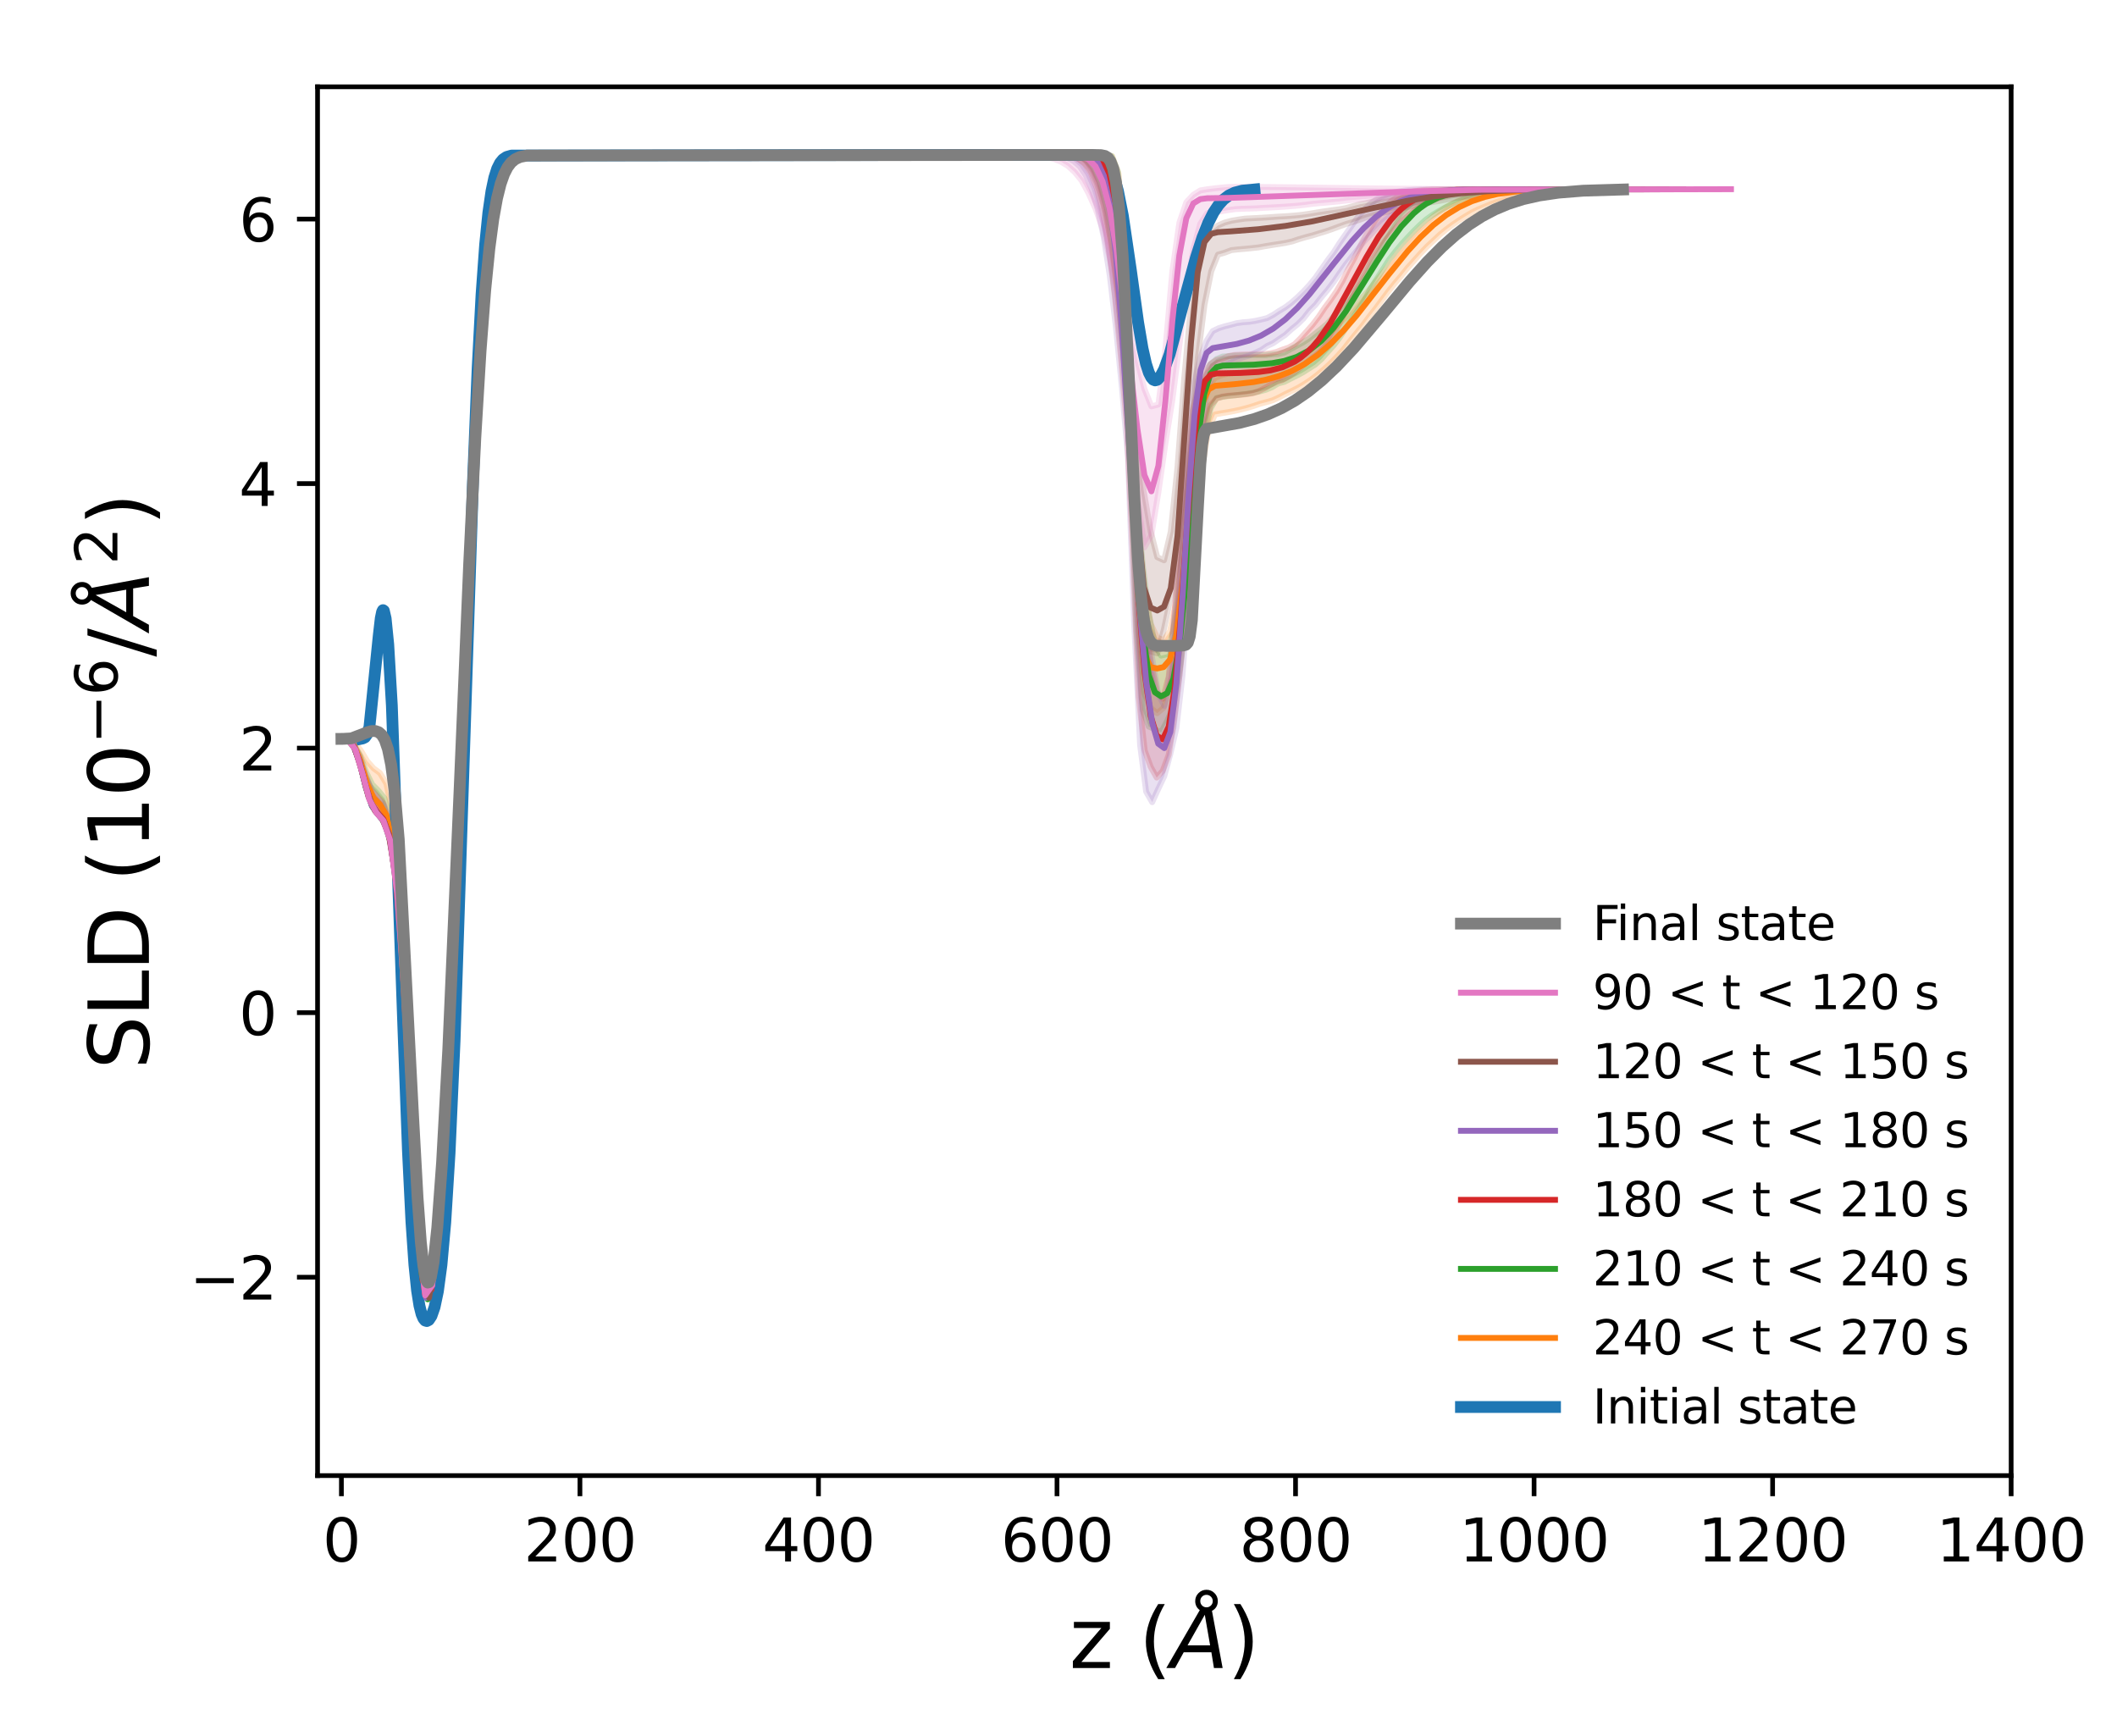 <?xml version="1.0" encoding="utf-8" standalone="no"?>
<!DOCTYPE svg PUBLIC "-//W3C//DTD SVG 1.1//EN"
  "http://www.w3.org/Graphics/SVG/1.1/DTD/svg11.dtd">
<svg xmlns:xlink="http://www.w3.org/1999/xlink" width="360pt" height="295.2pt" viewBox="0 0 360 295.2" xmlns="http://www.w3.org/2000/svg" version="1.1">
 <defs>
  <style type="text/css">*{stroke-linejoin: round; stroke-linecap: butt}</style>
 </defs>
 <g id="figure_1">
  <g id="patch_1">
   <path d="M 0 295.2 
L 360 295.2 
L 360 0 
L 0 0 
z
" style="fill: #ffffff"/>
  </g>
  <g id="axes_1">
   <g id="patch_2">
    <path d="M 54 250.92 
L 342 250.92 
L 342 14.76 
L 54 14.76 
z
" style="fill: #ffffff"/>
   </g>
   <g id="PolyCollection_1">
    <defs>
     <path id="m6aaf180160" d="M 275.423 -262.989 
L 275.423 -262.979 
L 274.33 -262.979 
L 273.238 -262.977 
L 272.146 -262.971 
L 271.054 -262.953 
L 269.961 -262.931 
L 268.869 -262.903 
L 267.777 -262.867 
L 266.684 -262.821 
L 265.592 -262.763 
L 264.5 -262.69 
L 263.407 -262.601 
L 262.315 -262.491 
L 261.223 -262.358 
L 260.131 -262.204 
L 259.038 -262.026 
L 257.946 -261.817 
L 256.854 -261.562 
L 255.761 -261.262 
L 254.669 -260.914 
L 253.577 -260.513 
L 252.485 -260.061 
L 251.392 -259.605 
L 250.3 -259.074 
L 249.208 -258.426 
L 248.115 -257.733 
L 247.023 -256.994 
L 245.931 -256.19 
L 244.838 -255.298 
L 243.746 -254.265 
L 242.654 -253.259 
L 241.562 -252.104 
L 240.469 -250.886 
L 239.377 -249.668 
L 238.285 -248.312 
L 237.192 -247.02 
L 236.1 -245.656 
L 235.008 -244.189 
L 233.916 -242.714 
L 232.823 -241.336 
L 231.731 -239.856 
L 230.639 -238.521 
L 229.546 -237.169 
L 228.454 -235.761 
L 227.362 -234.56 
L 226.269 -233.442 
L 225.177 -232.426 
L 224.085 -231.512 
L 222.993 -230.679 
L 221.9 -229.946 
L 220.808 -229.292 
L 219.716 -228.739 
L 218.623 -228.218 
L 217.531 -227.64 
L 216.439 -227.133 
L 215.347 -226.818 
L 214.254 -226.537 
L 213.162 -226.161 
L 212.07 -225.834 
L 210.977 -225.553 
L 209.885 -225.311 
L 208.793 -225.105 
L 207.701 -224.927 
L 206.608 -224.721 
L 205.516 -222.273 
L 204.424 -215.662 
L 203.331 -206.594 
L 202.239 -196.672 
L 201.147 -187.874 
L 200.054 -182.016 
L 198.962 -178.145 
L 197.87 -174.846 
L 196.778 -173.924 
L 195.685 -174.794 
L 194.593 -177.279 
L 193.501 -187.989 
L 192.408 -214.002 
L 191.316 -234.937 
L 190.224 -248.748 
L 189.132 -258.409 
L 188.039 -264.224 
L 186.947 -267.111 
L 185.855 -268.301 
L 184.762 -268.708 
L 183.67 -268.823 
L 182.578 -268.851 
L 181.485 -268.856 
L 180.393 -268.857 
L 179.301 -268.857 
L 178.209 -268.857 
L 177.116 -268.857 
L 176.024 -268.857 
L 174.932 -268.857 
L 173.839 -268.857 
L 172.747 -268.857 
L 171.655 -268.857 
L 170.563 -268.857 
L 169.47 -268.857 
L 168.378 -268.857 
L 167.286 -268.857 
L 166.193 -268.857 
L 165.101 -268.857 
L 164.009 -268.857 
L 162.916 -268.857 
L 161.824 -268.857 
L 160.732 -268.857 
L 159.64 -268.857 
L 158.547 -268.857 
L 157.455 -268.857 
L 156.363 -268.857 
L 155.27 -268.857 
L 154.178 -268.857 
L 153.086 -268.857 
L 151.994 -268.857 
L 150.901 -268.857 
L 149.809 -268.857 
L 148.717 -268.857 
L 147.624 -268.857 
L 146.532 -268.857 
L 145.44 -268.857 
L 144.348 -268.857 
L 143.255 -268.857 
L 142.163 -268.857 
L 141.071 -268.857 
L 139.978 -268.857 
L 138.886 -268.857 
L 137.794 -268.857 
L 136.701 -268.857 
L 135.609 -268.857 
L 134.517 -268.857 
L 133.425 -268.857 
L 132.332 -268.857 
L 131.24 -268.857 
L 130.148 -268.857 
L 129.055 -268.857 
L 127.963 -268.857 
L 126.871 -268.857 
L 125.779 -268.857 
L 124.686 -268.857 
L 123.594 -268.857 
L 122.502 -268.857 
L 121.409 -268.857 
L 120.317 -268.857 
L 119.225 -268.857 
L 118.132 -268.857 
L 117.04 -268.857 
L 115.948 -268.857 
L 114.856 -268.857 
L 113.763 -268.857 
L 112.671 -268.857 
L 111.579 -268.857 
L 110.486 -268.857 
L 109.394 -268.857 
L 108.302 -268.857 
L 107.21 -268.857 
L 106.117 -268.857 
L 105.025 -268.857 
L 103.933 -268.857 
L 102.84 -268.857 
L 101.748 -268.857 
L 100.656 -268.857 
L 99.563 -268.857 
L 98.471 -268.857 
L 97.379 -268.857 
L 96.287 -268.857 
L 95.194 -268.857 
L 94.102 -268.856 
L 93.01 -268.855 
L 91.917 -268.848 
L 90.825 -268.827 
L 89.733 -268.759 
L 88.641 -268.569 
L 87.548 -268.082 
L 86.456 -266.952 
L 85.364 -264.582 
L 84.271 -260.075 
L 83.179 -252.31 
L 82.087 -240.192 
L 80.994 -223.062 
L 79.902 -201.122 
L 78.81 -175.669 
L 77.718 -148.921 
L 76.625 -123.478 
L 75.533 -101.684 
L 74.441 -85.318 
L 73.348 -75.935 
L 72.256 -75.258 
L 71.164 -84.543 
L 70.072 -102.139 
L 68.979 -122.633 
L 67.887 -139.689 
L 66.795 -150.148 
L 65.702 -154.908 
L 64.61 -156.659 
L 63.518 -157.904 
L 62.426 -160.708 
L 61.333 -164.991 
L 60.241 -168.196 
L 59.149 -169.345 
L 59.149 -169.467 
L 59.149 -169.467 
L 60.241 -168.98 
L 61.333 -167.621 
L 62.426 -165.797 
L 63.518 -164.557 
L 64.61 -163.758 
L 65.702 -161.948 
L 66.795 -156.786 
L 67.887 -145.496 
L 68.979 -127.341 
L 70.072 -105.3 
L 71.164 -86.546 
L 72.256 -76.938 
L 73.348 -77.579 
L 74.441 -86.893 
L 75.533 -103.124 
L 76.625 -124.734 
L 77.718 -149.957 
L 78.81 -176.475 
L 79.902 -201.708 
L 80.994 -223.457 
L 82.087 -240.44 
L 83.179 -252.453 
L 84.271 -260.151 
L 85.364 -264.619 
L 86.456 -266.969 
L 87.548 -268.088 
L 88.641 -268.571 
L 89.733 -268.76 
L 90.825 -268.827 
L 91.917 -268.849 
L 93.01 -268.855 
L 94.102 -268.856 
L 95.194 -268.857 
L 96.287 -268.857 
L 97.379 -268.857 
L 98.471 -268.857 
L 99.563 -268.857 
L 100.656 -268.857 
L 101.748 -268.857 
L 102.84 -268.857 
L 103.933 -268.857 
L 105.025 -268.857 
L 106.117 -268.857 
L 107.21 -268.857 
L 108.302 -268.857 
L 109.394 -268.857 
L 110.486 -268.857 
L 111.579 -268.857 
L 112.671 -268.857 
L 113.763 -268.857 
L 114.856 -268.857 
L 115.948 -268.857 
L 117.04 -268.857 
L 118.132 -268.857 
L 119.225 -268.857 
L 120.317 -268.857 
L 121.409 -268.857 
L 122.502 -268.857 
L 123.594 -268.857 
L 124.686 -268.857 
L 125.779 -268.857 
L 126.871 -268.857 
L 127.963 -268.857 
L 129.055 -268.857 
L 130.148 -268.857 
L 131.24 -268.857 
L 132.332 -268.857 
L 133.425 -268.857 
L 134.517 -268.857 
L 135.609 -268.857 
L 136.701 -268.857 
L 137.794 -268.857 
L 138.886 -268.857 
L 139.978 -268.857 
L 141.071 -268.857 
L 142.163 -268.857 
L 143.255 -268.857 
L 144.348 -268.857 
L 145.44 -268.857 
L 146.532 -268.857 
L 147.624 -268.857 
L 148.717 -268.857 
L 149.809 -268.857 
L 150.901 -268.857 
L 151.994 -268.857 
L 153.086 -268.857 
L 154.178 -268.857 
L 155.27 -268.857 
L 156.363 -268.857 
L 157.455 -268.857 
L 158.547 -268.857 
L 159.64 -268.857 
L 160.732 -268.857 
L 161.824 -268.857 
L 162.916 -268.857 
L 164.009 -268.857 
L 165.101 -268.857 
L 166.193 -268.857 
L 167.286 -268.857 
L 168.378 -268.857 
L 169.47 -268.857 
L 170.563 -268.857 
L 171.655 -268.857 
L 172.747 -268.857 
L 173.839 -268.857 
L 174.932 -268.857 
L 176.024 -268.857 
L 177.116 -268.857 
L 178.209 -268.857 
L 179.301 -268.858 
L 180.393 -268.858 
L 181.485 -268.858 
L 182.578 -268.858 
L 183.67 -268.859 
L 184.762 -268.86 
L 185.855 -268.86 
L 186.947 -268.859 
L 188.039 -268.854 
L 189.132 -268.632 
L 190.224 -265.635 
L 191.316 -249.48 
L 192.408 -222.416 
L 193.501 -206.628 
L 194.593 -195.348 
L 195.685 -189.094 
L 196.778 -186.784 
L 197.87 -186.315 
L 198.962 -187.87 
L 200.054 -193.225 
L 201.147 -203.291 
L 202.239 -214.059 
L 203.331 -222.128 
L 204.424 -227.051 
L 205.516 -229.453 
L 206.608 -230.927 
L 207.701 -231.39 
L 208.793 -231.656 
L 209.885 -231.738 
L 210.977 -231.834 
L 212.07 -231.953 
L 213.162 -232.147 
L 214.254 -232.269 
L 215.347 -232.563 
L 216.439 -232.83 
L 217.531 -233.211 
L 218.623 -233.652 
L 219.716 -234.126 
L 220.808 -234.567 
L 221.9 -235.102 
L 222.993 -235.792 
L 224.085 -236.739 
L 225.177 -237.782 
L 226.269 -238.747 
L 227.362 -239.767 
L 228.454 -240.851 
L 229.546 -242.04 
L 230.639 -243.37 
L 231.731 -244.686 
L 232.823 -245.883 
L 233.916 -247.268 
L 235.008 -248.586 
L 236.1 -249.976 
L 237.192 -251.53 
L 238.285 -252.845 
L 239.377 -254.104 
L 240.469 -255.312 
L 241.562 -256.433 
L 242.654 -257.401 
L 243.746 -258.4 
L 244.838 -259.233 
L 245.931 -259.98 
L 247.023 -260.603 
L 248.115 -261.118 
L 249.208 -261.572 
L 250.3 -261.941 
L 251.392 -262.228 
L 252.485 -262.446 
L 253.577 -262.608 
L 254.669 -262.731 
L 255.761 -262.822 
L 256.854 -262.887 
L 257.946 -262.934 
L 259.038 -262.967 
L 260.131 -262.985 
L 261.223 -262.988 
L 262.315 -262.988 
L 263.407 -262.988 
L 264.5 -262.988 
L 265.592 -262.988 
L 266.684 -262.989 
L 267.777 -262.989 
L 268.869 -262.989 
L 269.961 -262.989 
L 271.054 -262.989 
L 272.146 -262.989 
L 273.238 -262.989 
L 274.33 -262.989 
L 275.423 -262.989 
z
" style="stroke: #ff7f0e; stroke-opacity: 0.2"/>
    </defs>
    <g clip-path="url(#p5e44e1a8dc)">
     <use xlink:href="#m6aaf180160" x="0" y="295.2" style="fill: #ff7f0e; fill-opacity: 0.2; stroke: #ff7f0e; stroke-opacity: 0.2"/>
    </g>
   </g>
   <g id="PolyCollection_2">
    <defs>
     <path id="mdcfa09b56d" d="M 266.617 -262.993 
L 266.617 -262.984 
L 265.569 -262.984 
L 264.521 -262.984 
L 263.473 -262.983 
L 262.425 -262.978 
L 261.377 -262.959 
L 260.329 -262.932 
L 259.281 -262.898 
L 258.233 -262.853 
L 257.185 -262.794 
L 256.137 -262.719 
L 255.089 -262.624 
L 254.041 -262.505 
L 252.992 -262.348 
L 251.944 -262.148 
L 250.896 -261.909 
L 249.848 -261.615 
L 248.8 -261.262 
L 247.752 -260.842 
L 246.704 -260.365 
L 245.656 -259.854 
L 244.608 -259.275 
L 243.56 -258.626 
L 242.512 -257.875 
L 241.464 -256.942 
L 240.416 -255.916 
L 239.368 -254.803 
L 238.32 -253.661 
L 237.272 -252.395 
L 236.224 -251.047 
L 235.176 -249.416 
L 234.128 -247.776 
L 233.08 -246.118 
L 232.032 -244.167 
L 230.984 -242.504 
L 229.936 -240.958 
L 228.887 -239.427 
L 227.839 -237.838 
L 226.791 -236.467 
L 225.743 -235.315 
L 224.695 -234.121 
L 223.647 -233.203 
L 222.599 -232.549 
L 221.551 -231.876 
L 220.503 -231.318 
L 219.455 -230.798 
L 218.407 -230.272 
L 217.359 -229.993 
L 216.311 -229.364 
L 215.263 -228.925 
L 214.215 -228.642 
L 213.167 -228.417 
L 212.119 -228.241 
L 211.071 -228.117 
L 210.023 -227.972 
L 208.975 -227.862 
L 207.927 -227.711 
L 206.879 -227.524 
L 205.831 -225.679 
L 204.782 -220.859 
L 203.734 -211.849 
L 202.686 -199.914 
L 201.638 -188.294 
L 200.59 -181.3 
L 199.542 -175.061 
L 198.494 -172.646 
L 197.446 -170.649 
L 196.398 -171.198 
L 195.35 -171.653 
L 194.302 -174.525 
L 193.254 -187.916 
L 192.206 -217.047 
L 191.158 -233.489 
L 190.11 -245.397 
L 189.062 -254.005 
L 188.014 -260.246 
L 186.966 -264.302 
L 185.918 -266.666 
L 184.87 -267.901 
L 183.822 -268.479 
L 182.774 -268.722 
L 181.726 -268.814 
L 180.677 -268.845 
L 179.629 -268.854 
L 178.581 -268.856 
L 177.533 -268.857 
L 176.485 -268.857 
L 175.437 -268.857 
L 174.389 -268.857 
L 173.341 -268.857 
L 172.293 -268.857 
L 171.245 -268.857 
L 170.197 -268.857 
L 169.149 -268.857 
L 168.101 -268.857 
L 167.053 -268.857 
L 166.005 -268.857 
L 164.957 -268.857 
L 163.909 -268.857 
L 162.861 -268.857 
L 161.813 -268.857 
L 160.765 -268.857 
L 159.717 -268.857 
L 158.669 -268.857 
L 157.621 -268.857 
L 156.572 -268.857 
L 155.524 -268.857 
L 154.476 -268.857 
L 153.428 -268.857 
L 152.38 -268.857 
L 151.332 -268.857 
L 150.284 -268.857 
L 149.236 -268.857 
L 148.188 -268.857 
L 147.14 -268.857 
L 146.092 -268.857 
L 145.044 -268.857 
L 143.996 -268.857 
L 142.948 -268.857 
L 141.9 -268.857 
L 140.852 -268.857 
L 139.804 -268.857 
L 138.756 -268.857 
L 137.708 -268.857 
L 136.66 -268.857 
L 135.612 -268.857 
L 134.564 -268.857 
L 133.515 -268.857 
L 132.467 -268.857 
L 131.419 -268.857 
L 130.371 -268.857 
L 129.323 -268.857 
L 128.275 -268.857 
L 127.227 -268.857 
L 126.179 -268.857 
L 125.131 -268.857 
L 124.083 -268.857 
L 123.035 -268.857 
L 121.987 -268.857 
L 120.939 -268.857 
L 119.891 -268.857 
L 118.843 -268.857 
L 117.795 -268.857 
L 116.747 -268.857 
L 115.699 -268.857 
L 114.651 -268.857 
L 113.603 -268.857 
L 112.555 -268.857 
L 111.507 -268.857 
L 110.459 -268.857 
L 109.41 -268.857 
L 108.362 -268.857 
L 107.314 -268.857 
L 106.266 -268.857 
L 105.218 -268.857 
L 104.17 -268.857 
L 103.122 -268.857 
L 102.074 -268.857 
L 101.026 -268.857 
L 99.978 -268.857 
L 98.93 -268.857 
L 97.882 -268.857 
L 96.834 -268.857 
L 95.786 -268.857 
L 94.738 -268.857 
L 93.69 -268.856 
L 92.642 -268.853 
L 91.594 -268.844 
L 90.546 -268.816 
L 89.498 -268.733 
L 88.45 -268.512 
L 87.402 -267.978 
L 86.354 -266.795 
L 85.305 -264.405 
L 84.257 -259.998 
L 83.209 -252.579 
L 82.161 -241.175 
L 81.113 -225.17 
L 80.065 -204.663 
L 79.017 -180.675 
L 77.969 -155.057 
L 76.921 -130.093 
L 75.873 -107.954 
L 74.825 -90.355 
L 73.777 -78.657 
L 72.729 -74.314 
L 71.681 -78.824 
L 70.633 -92.124 
L 69.585 -111.069 
L 68.537 -129.965 
L 67.489 -144.012 
L 66.441 -151.939 
L 65.393 -155.367 
L 64.345 -156.694 
L 63.297 -158.097 
L 62.249 -161.206 
L 61.2 -165.415 
L 60.152 -168.335 
L 59.104 -169.36 
L 59.104 -169.424 
L 59.104 -169.424 
L 60.152 -168.732 
L 61.2 -166.761 
L 62.249 -163.917 
L 63.297 -161.799 
L 64.345 -160.749 
L 65.393 -159.441 
L 66.441 -155.869 
L 67.489 -147.588 
L 68.537 -132.909 
L 69.585 -113.18 
L 70.633 -93.661 
L 71.681 -80.196 
L 72.729 -75.581 
L 73.777 -79.831 
L 74.825 -91.474 
L 75.873 -108.971 
L 76.921 -130.971 
L 77.969 -155.778 
L 79.017 -181.233 
L 80.065 -205.069 
L 81.113 -225.446 
L 82.161 -241.35 
L 83.209 -252.682 
L 84.257 -260.054 
L 85.305 -264.433 
L 86.354 -266.808 
L 87.402 -267.983 
L 88.45 -268.514 
L 89.498 -268.734 
L 90.546 -268.816 
L 91.594 -268.845 
L 92.642 -268.853 
L 93.69 -268.856 
L 94.738 -268.857 
L 95.786 -268.857 
L 96.834 -268.857 
L 97.882 -268.857 
L 98.93 -268.857 
L 99.978 -268.857 
L 101.026 -268.857 
L 102.074 -268.857 
L 103.122 -268.857 
L 104.17 -268.857 
L 105.218 -268.857 
L 106.266 -268.857 
L 107.314 -268.857 
L 108.362 -268.857 
L 109.41 -268.857 
L 110.459 -268.857 
L 111.507 -268.857 
L 112.555 -268.857 
L 113.603 -268.857 
L 114.651 -268.857 
L 115.699 -268.857 
L 116.747 -268.857 
L 117.795 -268.857 
L 118.843 -268.857 
L 119.891 -268.857 
L 120.939 -268.857 
L 121.987 -268.857 
L 123.035 -268.857 
L 124.083 -268.857 
L 125.131 -268.857 
L 126.179 -268.857 
L 127.227 -268.857 
L 128.275 -268.857 
L 129.323 -268.857 
L 130.371 -268.857 
L 131.419 -268.857 
L 132.467 -268.857 
L 133.515 -268.857 
L 134.564 -268.857 
L 135.612 -268.857 
L 136.66 -268.857 
L 137.708 -268.857 
L 138.756 -268.857 
L 139.804 -268.857 
L 140.852 -268.857 
L 141.9 -268.857 
L 142.948 -268.857 
L 143.996 -268.857 
L 145.044 -268.857 
L 146.092 -268.857 
L 147.14 -268.857 
L 148.188 -268.857 
L 149.236 -268.857 
L 150.284 -268.857 
L 151.332 -268.857 
L 152.38 -268.857 
L 153.428 -268.857 
L 154.476 -268.857 
L 155.524 -268.857 
L 156.572 -268.857 
L 157.621 -268.857 
L 158.669 -268.857 
L 159.717 -268.857 
L 160.765 -268.857 
L 161.813 -268.857 
L 162.861 -268.857 
L 163.909 -268.857 
L 164.957 -268.857 
L 166.005 -268.857 
L 167.053 -268.857 
L 168.101 -268.857 
L 169.149 -268.857 
L 170.197 -268.857 
L 171.245 -268.857 
L 172.293 -268.857 
L 173.341 -268.857 
L 174.389 -268.857 
L 175.437 -268.857 
L 176.485 -268.857 
L 177.533 -268.857 
L 178.581 -268.857 
L 179.629 -268.857 
L 180.677 -268.857 
L 181.726 -268.857 
L 182.774 -268.857 
L 183.822 -268.857 
L 184.87 -268.857 
L 185.918 -268.857 
L 186.966 -268.857 
L 188.014 -268.85 
L 189.062 -268.65 
L 190.11 -266.043 
L 191.158 -252.124 
L 192.206 -225.004 
L 193.254 -210.193 
L 194.302 -199.252 
L 195.35 -190.77 
L 196.398 -185.589 
L 197.446 -183.715 
L 198.494 -183.962 
L 199.542 -188.097 
L 200.59 -196.688 
L 201.638 -208.104 
L 202.686 -218.91 
L 203.734 -226.274 
L 204.782 -230.458 
L 205.831 -233.258 
L 206.879 -234.145 
L 207.927 -234.573 
L 208.975 -234.635 
L 210.023 -234.736 
L 211.071 -234.759 
L 212.119 -234.791 
L 213.167 -234.827 
L 214.215 -234.828 
L 215.263 -234.829 
L 216.311 -234.938 
L 217.359 -235.019 
L 218.407 -235.272 
L 219.455 -235.826 
L 220.503 -236.393 
L 221.551 -236.951 
L 222.599 -237.639 
L 223.647 -238.467 
L 224.695 -239.296 
L 225.743 -240.184 
L 226.791 -241.42 
L 227.839 -242.73 
L 228.887 -243.985 
L 229.936 -245.428 
L 230.984 -247.052 
L 232.032 -248.771 
L 233.08 -250.746 
L 234.128 -252.516 
L 235.176 -254.439 
L 236.224 -256.12 
L 237.272 -257.741 
L 238.32 -259.067 
L 239.368 -260.105 
L 240.416 -261.048 
L 241.464 -261.742 
L 242.512 -262.225 
L 243.56 -262.547 
L 244.608 -262.751 
L 245.656 -262.876 
L 246.704 -262.949 
L 247.752 -262.989 
L 248.8 -262.991 
L 249.848 -262.992 
L 250.896 -262.993 
L 251.944 -262.993 
L 252.992 -262.993 
L 254.041 -262.993 
L 255.089 -262.993 
L 256.137 -262.993 
L 257.185 -262.993 
L 258.233 -262.993 
L 259.281 -262.993 
L 260.329 -262.993 
L 261.377 -262.993 
L 262.425 -262.993 
L 263.473 -262.993 
L 264.521 -262.993 
L 265.569 -262.993 
L 266.617 -262.993 
z
" style="stroke: #2ca02c; stroke-opacity: 0.2"/>
    </defs>
    <g clip-path="url(#p5e44e1a8dc)">
     <use xlink:href="#mdcfa09b56d" x="0" y="295.2" style="fill: #2ca02c; fill-opacity: 0.2; stroke: #2ca02c; stroke-opacity: 0.2"/>
    </g>
   </g>
   <g id="PolyCollection_3">
    <defs>
     <path id="m787f85286a" d="M 260.929 -262.994 
L 260.929 -262.983 
L 259.91 -262.983 
L 258.89 -262.983 
L 257.871 -262.983 
L 256.851 -262.983 
L 255.832 -262.98 
L 254.813 -262.956 
L 253.793 -262.924 
L 252.774 -262.879 
L 251.754 -262.818 
L 250.735 -262.737 
L 249.715 -262.634 
L 248.696 -262.501 
L 247.676 -262.333 
L 246.657 -262.12 
L 245.637 -261.857 
L 244.618 -261.536 
L 243.598 -261.165 
L 242.579 -260.724 
L 241.56 -260.119 
L 240.54 -259.383 
L 239.521 -258.557 
L 238.501 -257.721 
L 237.482 -256.562 
L 236.462 -255.381 
L 235.443 -254.136 
L 234.423 -252.653 
L 233.404 -251.136 
L 232.384 -249.074 
L 231.365 -247.327 
L 230.345 -245.493 
L 229.326 -243.307 
L 228.307 -241.277 
L 227.287 -239.278 
L 226.268 -237.456 
L 225.248 -236.201 
L 224.229 -235.178 
L 223.209 -234.376 
L 222.19 -233.604 
L 221.17 -232.711 
L 220.151 -231.87 
L 219.131 -231.182 
L 218.112 -230.59 
L 217.092 -230.247 
L 216.073 -229.785 
L 215.054 -229.197 
L 214.034 -228.681 
L 213.015 -228.325 
L 211.995 -228.174 
L 210.976 -228.065 
L 209.956 -227.987 
L 208.937 -227.913 
L 207.917 -227.772 
L 206.898 -227.43 
L 205.878 -226.34 
L 204.859 -222.561 
L 203.839 -216.12 
L 202.82 -205.981 
L 201.801 -193.429 
L 200.781 -182.1 
L 199.762 -173.668 
L 198.742 -166.847 
L 197.723 -164.119 
L 196.703 -162.979 
L 195.684 -164.783 
L 194.664 -167.578 
L 193.645 -176.681 
L 192.625 -201.312 
L 191.606 -222.87 
L 190.586 -234.771 
L 189.567 -245.035 
L 188.548 -253.065 
L 187.528 -259.065 
L 186.509 -263.191 
L 185.489 -265.804 
L 184.47 -267.328 
L 183.45 -268.146 
L 182.431 -268.551 
L 181.411 -268.735 
L 180.392 -268.812 
L 179.372 -268.841 
L 178.353 -268.852 
L 177.333 -268.855 
L 176.314 -268.857 
L 175.294 -268.857 
L 174.275 -268.857 
L 173.256 -268.857 
L 172.236 -268.857 
L 171.217 -268.857 
L 170.197 -268.857 
L 169.178 -268.857 
L 168.158 -268.857 
L 167.139 -268.857 
L 166.119 -268.857 
L 165.1 -268.857 
L 164.08 -268.857 
L 163.061 -268.857 
L 162.041 -268.857 
L 161.022 -268.857 
L 160.003 -268.857 
L 158.983 -268.857 
L 157.964 -268.857 
L 156.944 -268.857 
L 155.925 -268.857 
L 154.905 -268.857 
L 153.886 -268.857 
L 152.866 -268.857 
L 151.847 -268.857 
L 150.827 -268.857 
L 149.808 -268.857 
L 148.788 -268.857 
L 147.769 -268.857 
L 146.75 -268.857 
L 145.73 -268.857 
L 144.711 -268.857 
L 143.691 -268.857 
L 142.672 -268.857 
L 141.652 -268.857 
L 140.633 -268.857 
L 139.613 -268.857 
L 138.594 -268.857 
L 137.574 -268.857 
L 136.555 -268.857 
L 135.535 -268.857 
L 134.516 -268.857 
L 133.497 -268.857 
L 132.477 -268.857 
L 131.458 -268.857 
L 130.438 -268.857 
L 129.419 -268.857 
L 128.399 -268.857 
L 127.38 -268.857 
L 126.36 -268.857 
L 125.341 -268.857 
L 124.321 -268.857 
L 123.302 -268.857 
L 122.282 -268.857 
L 121.263 -268.857 
L 120.244 -268.857 
L 119.224 -268.857 
L 118.205 -268.857 
L 117.185 -268.857 
L 116.166 -268.857 
L 115.146 -268.857 
L 114.127 -268.857 
L 113.107 -268.857 
L 112.088 -268.857 
L 111.068 -268.857 
L 110.049 -268.857 
L 109.029 -268.857 
L 108.01 -268.857 
L 106.991 -268.857 
L 105.971 -268.857 
L 104.952 -268.857 
L 103.932 -268.857 
L 102.913 -268.857 
L 101.893 -268.857 
L 100.874 -268.857 
L 99.854 -268.857 
L 98.835 -268.857 
L 97.815 -268.857 
L 96.796 -268.857 
L 95.776 -268.857 
L 94.757 -268.857 
L 93.738 -268.856 
L 92.718 -268.854 
L 91.699 -268.846 
L 90.679 -268.822 
L 89.66 -268.752 
L 88.64 -268.569 
L 87.621 -268.129 
L 86.601 -267.158 
L 85.582 -265.194 
L 84.562 -261.546 
L 83.543 -255.331 
L 82.523 -245.618 
L 81.504 -231.689 
L 80.485 -213.366 
L 79.465 -191.253 
L 78.446 -166.768 
L 77.426 -141.902 
L 76.407 -118.762 
L 75.387 -99.151 
L 74.368 -84.445 
L 73.348 -75.902 
L 72.329 -74.951 
L 71.309 -82.623 
L 70.29 -97.959 
L 69.27 -117.008 
L 68.251 -134.423 
L 67.231 -146.529 
L 66.212 -153.026 
L 65.193 -155.75 
L 64.173 -156.902 
L 63.154 -158.437 
L 62.134 -161.677 
L 61.115 -165.741 
L 60.095 -168.436 
L 59.076 -169.371 
L 59.076 -169.414 
L 59.076 -169.414 
L 60.095 -168.695 
L 61.115 -166.622 
L 62.134 -163.495 
L 63.154 -160.992 
L 64.173 -159.759 
L 65.193 -158.658 
L 66.212 -155.878 
L 67.231 -149.187 
L 68.251 -136.718 
L 69.27 -119.058 
L 70.29 -99.625 
L 71.309 -84.209 
L 72.329 -76.661 
L 73.348 -77.634 
L 74.368 -86.12 
L 75.387 -100.698 
L 76.407 -120.132 
L 77.426 -143.062 
L 78.446 -167.701 
L 79.465 -191.962 
L 80.485 -213.873 
L 81.504 -232.029 
L 82.523 -245.83 
L 83.543 -255.455 
L 84.562 -261.613 
L 85.582 -265.227 
L 86.601 -267.174 
L 87.621 -268.136 
L 88.64 -268.571 
L 89.66 -268.753 
L 90.679 -268.822 
L 91.699 -268.846 
L 92.718 -268.854 
L 93.738 -268.856 
L 94.757 -268.857 
L 95.776 -268.857 
L 96.796 -268.857 
L 97.815 -268.857 
L 98.835 -268.857 
L 99.854 -268.857 
L 100.874 -268.857 
L 101.893 -268.857 
L 102.913 -268.857 
L 103.932 -268.857 
L 104.952 -268.857 
L 105.971 -268.857 
L 106.991 -268.857 
L 108.01 -268.857 
L 109.029 -268.857 
L 110.049 -268.857 
L 111.068 -268.857 
L 112.088 -268.857 
L 113.107 -268.857 
L 114.127 -268.857 
L 115.146 -268.857 
L 116.166 -268.857 
L 117.185 -268.857 
L 118.205 -268.857 
L 119.224 -268.857 
L 120.244 -268.857 
L 121.263 -268.857 
L 122.282 -268.857 
L 123.302 -268.857 
L 124.321 -268.857 
L 125.341 -268.857 
L 126.36 -268.857 
L 127.38 -268.857 
L 128.399 -268.857 
L 129.419 -268.857 
L 130.438 -268.857 
L 131.458 -268.857 
L 132.477 -268.857 
L 133.497 -268.857 
L 134.516 -268.857 
L 135.535 -268.857 
L 136.555 -268.857 
L 137.574 -268.857 
L 138.594 -268.857 
L 139.613 -268.857 
L 140.633 -268.857 
L 141.652 -268.857 
L 142.672 -268.857 
L 143.691 -268.857 
L 144.711 -268.857 
L 145.73 -268.857 
L 146.75 -268.857 
L 147.769 -268.857 
L 148.788 -268.857 
L 149.808 -268.857 
L 150.827 -268.857 
L 151.847 -268.857 
L 152.866 -268.857 
L 153.886 -268.857 
L 154.905 -268.857 
L 155.925 -268.857 
L 156.944 -268.857 
L 157.964 -268.857 
L 158.983 -268.857 
L 160.003 -268.857 
L 161.022 -268.857 
L 162.041 -268.857 
L 163.061 -268.857 
L 164.08 -268.857 
L 165.1 -268.857 
L 166.119 -268.857 
L 167.139 -268.857 
L 168.158 -268.857 
L 169.178 -268.857 
L 170.197 -268.857 
L 171.217 -268.857 
L 172.236 -268.857 
L 173.256 -268.857 
L 174.275 -268.857 
L 175.294 -268.857 
L 176.314 -268.857 
L 177.333 -268.857 
L 178.353 -268.857 
L 179.372 -268.857 
L 180.392 -268.857 
L 181.411 -268.857 
L 182.431 -268.857 
L 183.45 -268.857 
L 184.47 -268.857 
L 185.489 -268.857 
L 186.509 -268.857 
L 187.528 -268.847 
L 188.548 -268.672 
L 189.567 -267.039 
L 190.586 -258.626 
L 191.606 -235.724 
L 192.625 -213.788 
L 193.645 -201.184 
L 194.664 -190.843 
L 195.684 -182.793 
L 196.703 -177.66 
L 197.723 -176.376 
L 198.742 -180.128 
L 199.762 -191.482 
L 200.781 -205.694 
L 201.801 -217.149 
L 202.82 -225.386 
L 203.839 -229.451 
L 204.859 -231.982 
L 205.878 -233.329 
L 206.898 -233.966 
L 207.917 -234.239 
L 208.937 -234.653 
L 209.956 -234.844 
L 210.976 -234.898 
L 211.995 -234.939 
L 213.015 -234.977 
L 214.034 -234.984 
L 215.054 -235.004 
L 216.073 -235.131 
L 217.092 -235.357 
L 218.112 -235.756 
L 219.131 -236.092 
L 220.151 -236.673 
L 221.17 -237.694 
L 222.19 -238.825 
L 223.209 -239.981 
L 224.229 -241.316 
L 225.248 -242.838 
L 226.268 -244.196 
L 227.287 -245.684 
L 228.307 -247.446 
L 229.326 -249.515 
L 230.345 -251.371 
L 231.365 -253.454 
L 232.384 -255.357 
L 233.404 -257.025 
L 234.423 -258.508 
L 235.443 -259.907 
L 236.462 -260.898 
L 237.482 -261.629 
L 238.501 -262.127 
L 239.521 -262.46 
L 240.54 -262.682 
L 241.56 -262.825 
L 242.579 -262.917 
L 243.598 -262.98 
L 244.618 -262.992 
L 245.637 -262.992 
L 246.657 -262.993 
L 247.676 -262.993 
L 248.696 -262.994 
L 249.715 -262.994 
L 250.735 -262.994 
L 251.754 -262.994 
L 252.774 -262.994 
L 253.793 -262.994 
L 254.813 -262.994 
L 255.832 -262.994 
L 256.851 -262.994 
L 257.871 -262.994 
L 258.89 -262.994 
L 259.91 -262.994 
L 260.929 -262.994 
z
" style="stroke: #d62728; stroke-opacity: 0.2"/>
    </defs>
    <g clip-path="url(#p5e44e1a8dc)">
     <use xlink:href="#m787f85286a" x="0" y="295.2" style="fill: #d62728; fill-opacity: 0.2; stroke: #d62728; stroke-opacity: 0.2"/>
    </g>
   </g>
   <g id="PolyCollection_4">
    <defs>
     <path id="m2ff85e561f" d="M 262.814 -263.001 
L 262.814 -262.99 
L 261.785 -262.99 
L 260.756 -262.99 
L 259.727 -262.99 
L 258.698 -262.99 
L 257.669 -262.99 
L 256.64 -262.988 
L 255.611 -262.975 
L 254.582 -262.955 
L 253.553 -262.929 
L 252.524 -262.895 
L 251.495 -262.85 
L 250.466 -262.794 
L 249.437 -262.722 
L 248.409 -262.636 
L 247.38 -262.512 
L 246.351 -262.368 
L 245.322 -262.199 
L 244.293 -261.995 
L 243.264 -261.737 
L 242.235 -261.418 
L 241.206 -261.053 
L 240.177 -260.653 
L 239.148 -260.157 
L 238.119 -259.556 
L 237.09 -258.873 
L 236.061 -258.146 
L 235.032 -257.335 
L 234.003 -256.317 
L 232.975 -255.215 
L 231.946 -254.108 
L 230.917 -252.815 
L 229.888 -251.55 
L 228.859 -250.24 
L 227.83 -248.779 
L 226.801 -247.277 
L 225.772 -245.919 
L 224.743 -244.701 
L 223.714 -243.383 
L 222.685 -242.355 
L 221.656 -241.042 
L 220.627 -240.033 
L 219.598 -239.191 
L 218.57 -238.255 
L 217.541 -237.564 
L 216.512 -236.851 
L 215.483 -236.366 
L 214.454 -235.671 
L 213.425 -235.211 
L 212.396 -234.727 
L 211.367 -234.426 
L 210.338 -234.04 
L 209.309 -233.518 
L 208.28 -233.056 
L 207.251 -232.795 
L 206.222 -231.515 
L 205.193 -228.397 
L 204.164 -220.39 
L 203.136 -208.711 
L 202.107 -193.808 
L 201.078 -180.264 
L 200.049 -171.388 
L 199.02 -166.989 
L 197.991 -163.213 
L 196.962 -161.056 
L 195.933 -158.794 
L 194.904 -160.575 
L 193.875 -168.523 
L 192.846 -189.654 
L 191.817 -217.402 
L 190.788 -229.229 
L 189.759 -239.598 
L 188.731 -248.258 
L 187.702 -254.824 
L 186.673 -259.617 
L 185.644 -263.078 
L 184.615 -265.428 
L 183.586 -266.929 
L 182.557 -267.83 
L 181.528 -268.34 
L 180.499 -268.611 
L 179.47 -268.747 
L 178.441 -268.81 
L 177.412 -268.838 
L 176.383 -268.85 
L 175.354 -268.854 
L 174.326 -268.856 
L 173.297 -268.857 
L 172.268 -268.857 
L 171.239 -268.857 
L 170.21 -268.857 
L 169.181 -268.857 
L 168.152 -268.857 
L 167.123 -268.857 
L 166.094 -268.857 
L 165.065 -268.857 
L 164.036 -268.857 
L 163.007 -268.857 
L 161.978 -268.857 
L 160.949 -268.857 
L 159.92 -268.857 
L 158.892 -268.857 
L 157.863 -268.857 
L 156.834 -268.857 
L 155.805 -268.857 
L 154.776 -268.857 
L 153.747 -268.857 
L 152.718 -268.857 
L 151.689 -268.857 
L 150.66 -268.857 
L 149.631 -268.857 
L 148.602 -268.857 
L 147.573 -268.857 
L 146.544 -268.857 
L 145.515 -268.857 
L 144.487 -268.857 
L 143.458 -268.857 
L 142.429 -268.857 
L 141.4 -268.857 
L 140.371 -268.857 
L 139.342 -268.857 
L 138.313 -268.857 
L 137.284 -268.857 
L 136.255 -268.857 
L 135.226 -268.857 
L 134.197 -268.857 
L 133.168 -268.857 
L 132.139 -268.857 
L 131.11 -268.857 
L 130.081 -268.857 
L 129.053 -268.857 
L 128.024 -268.857 
L 126.995 -268.857 
L 125.966 -268.857 
L 124.937 -268.857 
L 123.908 -268.857 
L 122.879 -268.857 
L 121.85 -268.857 
L 120.821 -268.857 
L 119.792 -268.857 
L 118.763 -268.857 
L 117.734 -268.857 
L 116.705 -268.857 
L 115.676 -268.857 
L 114.648 -268.857 
L 113.619 -268.857 
L 112.59 -268.857 
L 111.561 -268.857 
L 110.532 -268.857 
L 109.503 -268.857 
L 108.474 -268.857 
L 107.445 -268.857 
L 106.416 -268.857 
L 105.387 -268.857 
L 104.358 -268.857 
L 103.329 -268.857 
L 102.3 -268.857 
L 101.271 -268.857 
L 100.242 -268.857 
L 99.214 -268.857 
L 98.185 -268.857 
L 97.156 -268.857 
L 96.127 -268.857 
L 95.098 -268.857 
L 94.069 -268.856 
L 93.04 -268.855 
L 92.011 -268.849 
L 90.982 -268.832 
L 89.953 -268.779 
L 88.924 -268.638 
L 87.895 -268.285 
L 86.866 -267.484 
L 85.837 -265.813 
L 84.809 -262.626 
L 83.78 -257.052 
L 82.751 -248.127 
L 81.722 -235.036 
L 80.693 -217.448 
L 79.664 -195.804 
L 78.635 -171.406 
L 77.606 -146.219 
L 76.577 -122.424 
L 75.548 -101.948 
L 74.519 -86.271 
L 73.49 -76.656 
L 72.461 -74.57 
L 71.432 -81.206 
L 70.404 -95.962 
L 69.375 -115.045 
L 68.346 -132.973 
L 67.317 -145.725 
L 66.288 -152.658 
L 65.259 -155.597 
L 64.23 -156.797 
L 63.201 -158.286 
L 62.172 -161.495 
L 61.143 -165.623 
L 60.114 -168.4 
L 59.085 -169.367 
L 59.085 -169.407 
L 59.085 -169.407 
L 60.114 -168.646 
L 61.143 -166.458 
L 62.172 -163.206 
L 63.201 -160.668 
L 64.23 -159.44 
L 65.259 -158.279 
L 66.288 -155.281 
L 67.317 -148.137 
L 68.346 -135.095 
L 69.375 -116.685 
L 70.404 -97.165 
L 71.432 -82.324 
L 72.461 -75.715 
L 73.49 -77.843 
L 74.519 -87.376 
L 75.548 -102.958 
L 76.577 -123.309 
L 77.606 -146.96 
L 78.635 -171.995 
L 79.664 -196.245 
L 80.693 -217.759 
L 81.722 -235.241 
L 82.751 -248.252 
L 83.78 -257.123 
L 84.809 -262.663 
L 85.837 -265.832 
L 86.866 -267.492 
L 87.895 -268.289 
L 88.924 -268.639 
L 89.953 -268.78 
L 90.982 -268.832 
L 92.011 -268.849 
L 93.04 -268.855 
L 94.069 -268.856 
L 95.098 -268.857 
L 96.127 -268.857 
L 97.156 -268.857 
L 98.185 -268.857 
L 99.214 -268.857 
L 100.242 -268.857 
L 101.271 -268.857 
L 102.3 -268.857 
L 103.329 -268.857 
L 104.358 -268.857 
L 105.387 -268.857 
L 106.416 -268.857 
L 107.445 -268.857 
L 108.474 -268.857 
L 109.503 -268.857 
L 110.532 -268.857 
L 111.561 -268.857 
L 112.59 -268.857 
L 113.619 -268.857 
L 114.648 -268.857 
L 115.676 -268.857 
L 116.705 -268.857 
L 117.734 -268.857 
L 118.763 -268.857 
L 119.792 -268.857 
L 120.821 -268.857 
L 121.85 -268.857 
L 122.879 -268.857 
L 123.908 -268.857 
L 124.937 -268.857 
L 125.966 -268.857 
L 126.995 -268.857 
L 128.024 -268.857 
L 129.053 -268.857 
L 130.081 -268.857 
L 131.11 -268.857 
L 132.139 -268.857 
L 133.168 -268.857 
L 134.197 -268.857 
L 135.226 -268.857 
L 136.255 -268.857 
L 137.284 -268.857 
L 138.313 -268.857 
L 139.342 -268.857 
L 140.371 -268.857 
L 141.4 -268.857 
L 142.429 -268.857 
L 143.458 -268.857 
L 144.487 -268.857 
L 145.515 -268.857 
L 146.544 -268.857 
L 147.573 -268.857 
L 148.602 -268.857 
L 149.631 -268.857 
L 150.66 -268.857 
L 151.689 -268.857 
L 152.718 -268.857 
L 153.747 -268.857 
L 154.776 -268.857 
L 155.805 -268.857 
L 156.834 -268.857 
L 157.863 -268.857 
L 158.892 -268.857 
L 159.92 -268.857 
L 160.949 -268.857 
L 161.978 -268.857 
L 163.007 -268.857 
L 164.036 -268.857 
L 165.065 -268.857 
L 166.094 -268.857 
L 167.123 -268.857 
L 168.152 -268.857 
L 169.181 -268.857 
L 170.21 -268.857 
L 171.239 -268.857 
L 172.268 -268.857 
L 173.297 -268.857 
L 174.326 -268.857 
L 175.354 -268.857 
L 176.383 -268.857 
L 177.412 -268.857 
L 178.441 -268.857 
L 179.47 -268.857 
L 180.499 -268.857 
L 181.528 -268.857 
L 182.557 -268.857 
L 183.586 -268.857 
L 184.615 -268.857 
L 185.644 -268.857 
L 186.673 -268.857 
L 187.702 -268.851 
L 188.731 -268.687 
L 189.759 -266.697 
L 190.788 -256.075 
L 191.817 -228.35 
L 192.846 -210.082 
L 193.875 -199.406 
L 194.904 -190.756 
L 195.933 -183.259 
L 196.962 -177.157 
L 197.991 -175.165 
L 199.02 -181.404 
L 200.049 -193.993 
L 201.078 -208.992 
L 202.107 -220.374 
L 203.136 -230.393 
L 204.164 -234.523 
L 205.193 -237.279 
L 206.222 -238.899 
L 207.251 -239.396 
L 208.28 -239.72 
L 209.309 -239.975 
L 210.338 -240.256 
L 211.367 -240.399 
L 212.396 -240.474 
L 213.425 -240.631 
L 214.454 -240.857 
L 215.483 -241.118 
L 216.512 -241.666 
L 217.541 -242.347 
L 218.57 -242.956 
L 219.598 -243.729 
L 220.627 -244.639 
L 221.656 -245.635 
L 222.685 -246.749 
L 223.714 -248 
L 224.743 -249.467 
L 225.772 -250.948 
L 226.801 -252.314 
L 227.83 -253.929 
L 228.859 -255.4 
L 229.888 -256.847 
L 230.917 -258.294 
L 231.946 -259.515 
L 232.975 -260.506 
L 234.003 -261.272 
L 235.032 -261.804 
L 236.061 -262.194 
L 237.09 -262.49 
L 238.119 -262.694 
L 239.148 -262.827 
L 240.177 -262.912 
L 241.206 -262.965 
L 242.235 -262.995 
L 243.264 -262.996 
L 244.293 -262.998 
L 245.322 -262.999 
L 246.351 -263 
L 247.38 -263 
L 248.409 -263.001 
L 249.437 -263.001 
L 250.466 -263.001 
L 251.495 -263.001 
L 252.524 -263.001 
L 253.553 -263.001 
L 254.582 -263.001 
L 255.611 -263.001 
L 256.64 -263.001 
L 257.669 -263.001 
L 258.698 -263.001 
L 259.727 -263.001 
L 260.756 -263.001 
L 261.785 -263.001 
L 262.814 -263.001 
z
" style="stroke: #9467bd; stroke-opacity: 0.2"/>
    </defs>
    <g clip-path="url(#p5e44e1a8dc)">
     <use xlink:href="#m2ff85e561f" x="0" y="295.2" style="fill: #9467bd; fill-opacity: 0.2; stroke: #9467bd; stroke-opacity: 0.2"/>
    </g>
   </g>
   <g id="PolyCollection_5">
    <defs>
     <path id="mdc3934a885" d="M 286.234 -263.024 
L 286.234 -263.017 
L 285.087 -263.016 
L 283.941 -263.016 
L 282.794 -263.016 
L 281.648 -263.016 
L 280.501 -263.016 
L 279.354 -263.016 
L 278.208 -263.015 
L 277.061 -263.011 
L 275.914 -263.008 
L 274.768 -263.002 
L 273.621 -262.995 
L 272.475 -262.986 
L 271.328 -262.976 
L 270.181 -262.964 
L 269.035 -262.95 
L 267.888 -262.934 
L 266.741 -262.912 
L 265.595 -262.888 
L 264.448 -262.859 
L 263.302 -262.825 
L 262.155 -262.786 
L 261.008 -262.744 
L 259.862 -262.696 
L 258.715 -262.641 
L 257.568 -262.581 
L 256.422 -262.512 
L 255.275 -262.437 
L 254.129 -262.334 
L 252.982 -262.218 
L 251.835 -262.091 
L 250.689 -261.959 
L 249.542 -261.814 
L 248.396 -261.658 
L 247.249 -261.524 
L 246.102 -261.302 
L 244.956 -261.074 
L 243.809 -260.88 
L 242.662 -260.681 
L 241.516 -260.46 
L 240.369 -260.237 
L 239.223 -259.957 
L 238.076 -259.694 
L 236.929 -259.424 
L 235.783 -259.151 
L 234.636 -258.874 
L 233.489 -258.565 
L 232.343 -258.248 
L 231.196 -257.823 
L 230.05 -257.45 
L 228.903 -257.11 
L 227.756 -256.691 
L 226.61 -256.267 
L 225.463 -255.863 
L 224.316 -255.523 
L 223.17 -255.163 
L 222.023 -254.863 
L 220.877 -254.528 
L 219.73 -254.145 
L 218.583 -253.889 
L 217.437 -253.704 
L 216.29 -253.526 
L 215.143 -253.337 
L 213.997 -253.128 
L 212.85 -253 
L 211.704 -252.889 
L 210.557 -252.792 
L 209.41 -252.667 
L 208.264 -252.237 
L 207.117 -251.907 
L 205.971 -249.049 
L 204.824 -243.364 
L 203.677 -234.298 
L 202.531 -221.104 
L 201.384 -208.903 
L 200.237 -199.761 
L 199.091 -193.697 
L 197.944 -188.274 
L 196.798 -184.102 
L 195.651 -184.448 
L 194.504 -187.123 
L 193.358 -198.672 
L 192.211 -223.639 
L 191.064 -238.271 
L 189.918 -247.418 
L 188.771 -254.836 
L 187.625 -260.364 
L 186.478 -264.115 
L 185.331 -266.424 
L 184.185 -267.713 
L 183.038 -268.365 
L 181.891 -268.664 
L 180.745 -268.788 
L 179.598 -268.835 
L 178.452 -268.851 
L 177.305 -268.855 
L 176.158 -268.857 
L 175.012 -268.857 
L 173.865 -268.857 
L 172.718 -268.857 
L 171.572 -268.857 
L 170.425 -268.857 
L 169.279 -268.857 
L 168.132 -268.857 
L 166.985 -268.857 
L 165.839 -268.857 
L 164.692 -268.857 
L 163.546 -268.857 
L 162.399 -268.857 
L 161.252 -268.857 
L 160.106 -268.857 
L 158.959 -268.857 
L 157.812 -268.857 
L 156.666 -268.857 
L 155.519 -268.857 
L 154.373 -268.857 
L 153.226 -268.857 
L 152.079 -268.857 
L 150.933 -268.857 
L 149.786 -268.857 
L 148.639 -268.857 
L 147.493 -268.857 
L 146.346 -268.857 
L 145.2 -268.857 
L 144.053 -268.857 
L 142.906 -268.857 
L 141.76 -268.857 
L 140.613 -268.857 
L 139.466 -268.857 
L 138.32 -268.857 
L 137.173 -268.857 
L 136.027 -268.857 
L 134.88 -268.857 
L 133.733 -268.857 
L 132.587 -268.857 
L 131.44 -268.857 
L 130.293 -268.857 
L 129.147 -268.857 
L 128 -268.857 
L 126.854 -268.857 
L 125.707 -268.857 
L 124.56 -268.857 
L 123.414 -268.857 
L 122.267 -268.857 
L 121.121 -268.857 
L 119.974 -268.857 
L 118.827 -268.857 
L 117.681 -268.857 
L 116.534 -268.857 
L 115.387 -268.857 
L 114.241 -268.857 
L 113.094 -268.857 
L 111.948 -268.857 
L 110.801 -268.857 
L 109.654 -268.857 
L 108.508 -268.857 
L 107.361 -268.857 
L 106.214 -268.857 
L 105.068 -268.857 
L 103.921 -268.857 
L 102.775 -268.857 
L 101.628 -268.857 
L 100.481 -268.857 
L 99.335 -268.857 
L 98.188 -268.857 
L 97.041 -268.857 
L 95.895 -268.857 
L 94.748 -268.857 
L 93.602 -268.856 
L 92.455 -268.853 
L 91.308 -268.84 
L 90.162 -268.795 
L 89.015 -268.656 
L 87.868 -268.271 
L 86.722 -267.314 
L 85.575 -265.176 
L 84.429 -260.896 
L 83.282 -253.211 
L 82.135 -240.835 
L 80.989 -222.957 
L 79.842 -199.795 
L 78.696 -172.882 
L 77.549 -144.837 
L 76.402 -118.659 
L 75.256 -96.939 
L 74.109 -81.617 
L 72.962 -74.522 
L 71.816 -77.635 
L 70.669 -91.443 
L 69.523 -112.142 
L 68.376 -132.421 
L 67.229 -146.447 
L 66.083 -153.431 
L 64.936 -156.009 
L 63.789 -157.239 
L 62.643 -159.758 
L 61.496 -164.236 
L 60.35 -167.943 
L 59.203 -169.315 
L 59.203 -169.333 
L 59.203 -169.333 
L 60.35 -168.06 
L 61.496 -164.623 
L 62.643 -160.47 
L 63.789 -158.124 
L 64.936 -156.93 
L 66.083 -154.332 
L 67.229 -147.273 
L 68.376 -133.122 
L 69.523 -112.727 
L 70.669 -91.951 
L 71.816 -78.192 
L 72.962 -75.128 
L 74.109 -82.226 
L 75.256 -97.504 
L 76.402 -119.154 
L 77.549 -145.246 
L 78.696 -173.198 
L 79.842 -200.023 
L 80.989 -223.108 
L 82.135 -240.927 
L 83.282 -253.263 
L 84.429 -260.923 
L 85.575 -265.188 
L 86.722 -267.319 
L 87.868 -268.273 
L 89.015 -268.657 
L 90.162 -268.795 
L 91.308 -268.84 
L 92.455 -268.853 
L 93.602 -268.856 
L 94.748 -268.857 
L 95.895 -268.857 
L 97.041 -268.857 
L 98.188 -268.857 
L 99.335 -268.857 
L 100.481 -268.857 
L 101.628 -268.857 
L 102.775 -268.857 
L 103.921 -268.857 
L 105.068 -268.857 
L 106.214 -268.857 
L 107.361 -268.857 
L 108.508 -268.857 
L 109.654 -268.857 
L 110.801 -268.857 
L 111.948 -268.857 
L 113.094 -268.857 
L 114.241 -268.857 
L 115.387 -268.857 
L 116.534 -268.857 
L 117.681 -268.857 
L 118.827 -268.857 
L 119.974 -268.857 
L 121.121 -268.857 
L 122.267 -268.857 
L 123.414 -268.857 
L 124.56 -268.857 
L 125.707 -268.857 
L 126.854 -268.857 
L 128 -268.857 
L 129.147 -268.857 
L 130.293 -268.857 
L 131.44 -268.857 
L 132.587 -268.857 
L 133.733 -268.857 
L 134.88 -268.857 
L 136.027 -268.857 
L 137.173 -268.857 
L 138.32 -268.857 
L 139.466 -268.857 
L 140.613 -268.857 
L 141.76 -268.857 
L 142.906 -268.857 
L 144.053 -268.857 
L 145.2 -268.857 
L 146.346 -268.857 
L 147.493 -268.857 
L 148.639 -268.857 
L 149.786 -268.857 
L 150.933 -268.857 
L 152.079 -268.857 
L 153.226 -268.857 
L 154.373 -268.857 
L 155.519 -268.857 
L 156.666 -268.857 
L 157.812 -268.857 
L 158.959 -268.857 
L 160.106 -268.857 
L 161.252 -268.857 
L 162.399 -268.857 
L 163.546 -268.857 
L 164.692 -268.857 
L 165.839 -268.857 
L 166.985 -268.857 
L 168.132 -268.857 
L 169.279 -268.857 
L 170.425 -268.858 
L 171.572 -268.858 
L 172.718 -268.858 
L 173.865 -268.859 
L 175.012 -268.859 
L 176.158 -268.86 
L 177.305 -268.861 
L 178.452 -268.862 
L 179.598 -268.863 
L 180.745 -268.865 
L 181.891 -268.867 
L 183.038 -268.87 
L 184.185 -268.869 
L 185.331 -268.864 
L 186.478 -268.863 
L 187.625 -268.856 
L 188.771 -268.712 
L 189.918 -266.39 
L 191.064 -254.36 
L 192.211 -232.086 
L 193.358 -220.568 
L 194.504 -211.676 
L 195.651 -204.935 
L 196.798 -200.449 
L 197.944 -199.918 
L 199.091 -204.806 
L 200.237 -215.812 
L 201.384 -230.898 
L 202.531 -243.341 
L 203.677 -250.576 
L 204.824 -254.365 
L 205.971 -255.913 
L 207.117 -256.852 
L 208.264 -257.358 
L 209.41 -257.665 
L 210.557 -257.86 
L 211.704 -258.028 
L 212.85 -258.086 
L 213.997 -258.145 
L 215.143 -258.211 
L 216.29 -258.289 
L 217.437 -258.371 
L 218.583 -258.426 
L 219.73 -258.514 
L 220.877 -258.612 
L 222.023 -258.76 
L 223.17 -258.934 
L 224.316 -259.128 
L 225.463 -259.301 
L 226.61 -259.467 
L 227.756 -259.621 
L 228.903 -259.822 
L 230.05 -260.142 
L 231.196 -260.443 
L 232.343 -260.667 
L 233.489 -260.944 
L 234.636 -261.237 
L 235.783 -261.445 
L 236.929 -261.664 
L 238.076 -261.878 
L 239.223 -262.062 
L 240.369 -262.232 
L 241.516 -262.418 
L 242.662 -262.558 
L 243.809 -262.665 
L 244.956 -262.752 
L 246.102 -262.821 
L 247.249 -262.877 
L 248.396 -262.918 
L 249.542 -262.948 
L 250.689 -262.971 
L 251.835 -262.989 
L 252.982 -263.001 
L 254.129 -263.01 
L 255.275 -263.017 
L 256.422 -263.02 
L 257.568 -263.02 
L 258.715 -263.02 
L 259.862 -263.021 
L 261.008 -263.022 
L 262.155 -263.022 
L 263.302 -263.022 
L 264.448 -263.022 
L 265.595 -263.023 
L 266.741 -263.023 
L 267.888 -263.023 
L 269.035 -263.024 
L 270.181 -263.024 
L 271.328 -263.024 
L 272.475 -263.024 
L 273.621 -263.024 
L 274.768 -263.024 
L 275.914 -263.024 
L 277.061 -263.024 
L 278.208 -263.024 
L 279.354 -263.024 
L 280.501 -263.024 
L 281.648 -263.024 
L 282.794 -263.024 
L 283.941 -263.024 
L 285.087 -263.024 
L 286.234 -263.024 
z
" style="stroke: #8c564b; stroke-opacity: 0.2"/>
    </defs>
    <g clip-path="url(#p5e44e1a8dc)">
     <use xlink:href="#mdc3934a885" x="0" y="295.2" style="fill: #8c564b; fill-opacity: 0.2; stroke: #8c564b; stroke-opacity: 0.2"/>
    </g>
   </g>
   <g id="PolyCollection_6">
    <defs>
     <path id="me19332ad96" d="M 294.354 -263.032 
L 294.354 -263.026 
L 293.167 -263.026 
L 291.979 -263.026 
L 290.792 -263.026 
L 289.605 -263.026 
L 288.417 -263.026 
L 287.23 -263.026 
L 286.042 -263.026 
L 284.855 -263.026 
L 283.667 -263.025 
L 282.48 -263.025 
L 281.293 -263.024 
L 280.105 -263.022 
L 278.918 -263.02 
L 277.73 -263.018 
L 276.543 -263.015 
L 275.355 -263.012 
L 274.168 -263.009 
L 272.981 -263.004 
L 271.793 -262.999 
L 270.606 -262.992 
L 269.418 -262.985 
L 268.231 -262.976 
L 267.043 -262.967 
L 265.856 -262.957 
L 264.669 -262.945 
L 263.481 -262.931 
L 262.294 -262.914 
L 261.106 -262.899 
L 259.919 -262.881 
L 258.731 -262.859 
L 257.544 -262.834 
L 256.357 -262.807 
L 255.169 -262.777 
L 253.982 -262.742 
L 252.794 -262.702 
L 251.607 -262.654 
L 250.419 -262.607 
L 249.232 -262.559 
L 248.045 -262.505 
L 246.857 -262.448 
L 245.67 -262.377 
L 244.482 -262.303 
L 243.295 -262.226 
L 242.107 -262.145 
L 240.92 -262.06 
L 239.733 -261.97 
L 238.545 -261.877 
L 237.358 -261.78 
L 236.17 -261.687 
L 234.983 -261.597 
L 233.795 -261.505 
L 232.608 -261.411 
L 231.421 -261.316 
L 230.233 -261.221 
L 229.046 -261.121 
L 227.858 -260.962 
L 226.671 -260.855 
L 225.483 -260.743 
L 224.296 -260.644 
L 223.109 -260.53 
L 221.921 -260.365 
L 220.734 -260.234 
L 219.546 -260.136 
L 218.359 -260.049 
L 217.172 -259.974 
L 215.984 -259.909 
L 214.797 -259.854 
L 213.609 -259.769 
L 212.422 -259.73 
L 211.234 -259.702 
L 210.047 -259.637 
L 208.86 -259.471 
L 207.672 -259.276 
L 206.485 -259.105 
L 205.297 -258.96 
L 204.11 -257.136 
L 202.922 -252.826 
L 201.735 -245.514 
L 200.548 -236.371 
L 199.36 -227.162 
L 198.173 -219.738 
L 196.985 -211.461 
L 195.798 -204.201 
L 194.61 -202.121 
L 193.423 -210.45 
L 192.236 -227.823 
L 191.048 -238.33 
L 189.861 -246.031 
L 188.673 -251.473 
L 187.486 -256.348 
L 186.298 -259.701 
L 185.111 -262.329 
L 183.924 -264.507 
L 182.736 -265.954 
L 181.549 -267.024 
L 180.361 -267.729 
L 179.174 -268.194 
L 177.986 -268.482 
L 176.799 -268.654 
L 175.612 -268.751 
L 174.424 -268.804 
L 173.237 -268.832 
L 172.049 -268.846 
L 170.862 -268.852 
L 169.674 -268.855 
L 168.487 -268.856 
L 167.3 -268.857 
L 166.112 -268.857 
L 164.925 -268.857 
L 163.737 -268.857 
L 162.55 -268.857 
L 161.362 -268.857 
L 160.175 -268.857 
L 158.988 -268.857 
L 157.8 -268.857 
L 156.613 -268.857 
L 155.425 -268.857 
L 154.238 -268.857 
L 153.05 -268.857 
L 151.863 -268.857 
L 150.676 -268.857 
L 149.488 -268.857 
L 148.301 -268.857 
L 147.113 -268.857 
L 145.926 -268.857 
L 144.738 -268.857 
L 143.551 -268.857 
L 142.364 -268.857 
L 141.176 -268.857 
L 139.989 -268.857 
L 138.801 -268.857 
L 137.614 -268.857 
L 136.426 -268.857 
L 135.239 -268.857 
L 134.052 -268.857 
L 132.864 -268.857 
L 131.677 -268.857 
L 130.489 -268.857 
L 129.302 -268.857 
L 128.115 -268.857 
L 126.927 -268.857 
L 125.74 -268.857 
L 124.552 -268.857 
L 123.365 -268.857 
L 122.177 -268.857 
L 120.99 -268.857 
L 119.803 -268.857 
L 118.615 -268.857 
L 117.428 -268.857 
L 116.24 -268.857 
L 115.053 -268.857 
L 113.865 -268.857 
L 112.678 -268.857 
L 111.491 -268.857 
L 110.303 -268.857 
L 109.116 -268.857 
L 107.928 -268.857 
L 106.741 -268.857 
L 105.553 -268.857 
L 104.366 -268.857 
L 103.179 -268.857 
L 101.991 -268.857 
L 100.804 -268.857 
L 99.616 -268.857 
L 98.429 -268.857 
L 97.241 -268.857 
L 96.054 -268.857 
L 94.867 -268.857 
L 93.679 -268.856 
L 92.492 -268.853 
L 91.304 -268.839 
L 90.117 -268.792 
L 88.929 -268.639 
L 87.742 -268.202 
L 86.555 -267.094 
L 85.367 -264.593 
L 84.18 -259.565 
L 82.992 -250.573 
L 81.805 -236.261 
L 80.617 -215.989 
L 79.43 -190.436 
L 78.243 -161.772 
L 77.055 -133.169 
L 75.868 -107.849 
L 74.68 -88.347 
L 73.493 -76.652 
L 72.305 -74.965 
L 71.118 -84.909 
L 69.931 -104.429 
L 68.743 -126.424 
L 67.556 -143.245 
L 66.368 -152.249 
L 65.181 -155.693 
L 63.993 -157.017 
L 62.806 -159.273 
L 61.619 -163.745 
L 60.431 -167.763 
L 59.244 -169.295 
L 59.244 -169.326 
L 59.244 -169.326 
L 60.431 -167.972 
L 61.619 -164.419 
L 62.806 -160.464 
L 63.993 -158.448 
L 65.181 -157.166 
L 66.368 -153.703 
L 67.556 -144.555 
L 68.743 -127.478 
L 69.931 -105.21 
L 71.118 -85.534 
L 72.305 -75.597 
L 73.493 -77.304 
L 74.68 -88.965 
L 75.868 -108.406 
L 77.055 -133.639 
L 78.243 -162.143 
L 79.43 -190.707 
L 80.617 -216.172 
L 81.805 -236.373 
L 82.992 -250.636 
L 84.18 -259.597 
L 85.367 -264.607 
L 86.555 -267.1 
L 87.742 -268.204 
L 88.929 -268.639 
L 90.117 -268.792 
L 91.304 -268.84 
L 92.492 -268.853 
L 93.679 -268.856 
L 94.867 -268.857 
L 96.054 -268.857 
L 97.241 -268.857 
L 98.429 -268.857 
L 99.616 -268.857 
L 100.804 -268.857 
L 101.991 -268.857 
L 103.179 -268.857 
L 104.366 -268.857 
L 105.553 -268.857 
L 106.741 -268.857 
L 107.928 -268.857 
L 109.116 -268.857 
L 110.303 -268.857 
L 111.491 -268.857 
L 112.678 -268.857 
L 113.865 -268.857 
L 115.053 -268.857 
L 116.24 -268.857 
L 117.428 -268.857 
L 118.615 -268.857 
L 119.803 -268.857 
L 120.99 -268.857 
L 122.177 -268.857 
L 123.365 -268.857 
L 124.552 -268.857 
L 125.74 -268.857 
L 126.927 -268.857 
L 128.115 -268.857 
L 129.302 -268.857 
L 130.489 -268.857 
L 131.677 -268.857 
L 132.864 -268.857 
L 134.052 -268.857 
L 135.239 -268.857 
L 136.426 -268.857 
L 137.614 -268.857 
L 138.801 -268.857 
L 139.989 -268.857 
L 141.176 -268.857 
L 142.364 -268.857 
L 143.551 -268.857 
L 144.738 -268.857 
L 145.926 -268.857 
L 147.113 -268.857 
L 148.301 -268.857 
L 149.488 -268.857 
L 150.676 -268.857 
L 151.863 -268.857 
L 153.05 -268.857 
L 154.238 -268.857 
L 155.425 -268.857 
L 156.613 -268.857 
L 157.8 -268.857 
L 158.988 -268.857 
L 160.175 -268.857 
L 161.362 -268.857 
L 162.55 -268.857 
L 163.737 -268.857 
L 164.925 -268.857 
L 166.112 -268.857 
L 167.3 -268.858 
L 168.487 -268.858 
L 169.674 -268.858 
L 170.862 -268.858 
L 172.049 -268.858 
L 173.237 -268.859 
L 174.424 -268.859 
L 175.612 -268.86 
L 176.799 -268.861 
L 177.986 -268.861 
L 179.174 -268.861 
L 180.361 -268.861 
L 181.549 -268.862 
L 182.736 -268.862 
L 183.924 -268.859 
L 185.111 -268.858 
L 186.298 -268.857 
L 187.486 -268.848 
L 188.673 -268.478 
L 189.861 -265.644 
L 191.048 -254.925 
L 192.236 -239.609 
L 193.423 -233.835 
L 194.61 -229.077 
L 195.798 -226.098 
L 196.985 -226.405 
L 198.173 -235.772 
L 199.36 -249.09 
L 200.548 -257.309 
L 201.735 -260.801 
L 202.922 -262.069 
L 204.11 -262.818 
L 205.297 -263.018 
L 206.485 -263.165 
L 207.672 -263.299 
L 208.86 -263.398 
L 210.047 -263.423 
L 211.234 -263.425 
L 212.422 -263.419 
L 213.609 -263.411 
L 214.797 -263.401 
L 215.984 -263.391 
L 217.172 -263.379 
L 218.359 -263.367 
L 219.546 -263.353 
L 220.734 -263.339 
L 221.921 -263.324 
L 223.109 -263.309 
L 224.296 -263.293 
L 225.483 -263.277 
L 226.671 -263.261 
L 227.858 -263.244 
L 229.046 -263.228 
L 230.233 -263.211 
L 231.421 -263.195 
L 232.608 -263.18 
L 233.795 -263.165 
L 234.983 -263.151 
L 236.17 -263.138 
L 237.358 -263.125 
L 238.545 -263.114 
L 239.733 -263.108 
L 240.92 -263.101 
L 242.107 -263.088 
L 243.295 -263.078 
L 244.482 -263.07 
L 245.67 -263.066 
L 246.857 -263.063 
L 248.045 -263.06 
L 249.232 -263.054 
L 250.419 -263.047 
L 251.607 -263.044 
L 252.794 -263.041 
L 253.982 -263.039 
L 255.169 -263.038 
L 256.357 -263.037 
L 257.544 -263.036 
L 258.731 -263.036 
L 259.919 -263.035 
L 261.106 -263.034 
L 262.294 -263.034 
L 263.481 -263.034 
L 264.669 -263.034 
L 265.856 -263.034 
L 267.043 -263.034 
L 268.231 -263.033 
L 269.418 -263.033 
L 270.606 -263.033 
L 271.793 -263.032 
L 272.981 -263.032 
L 274.168 -263.032 
L 275.355 -263.032 
L 276.543 -263.032 
L 277.73 -263.032 
L 278.918 -263.032 
L 280.105 -263.032 
L 281.293 -263.032 
L 282.48 -263.032 
L 283.667 -263.032 
L 284.855 -263.032 
L 286.042 -263.032 
L 287.23 -263.032 
L 288.417 -263.032 
L 289.605 -263.032 
L 290.792 -263.032 
L 291.979 -263.032 
L 293.167 -263.032 
L 294.354 -263.032 
z
" style="stroke: #e377c2; stroke-opacity: 0.2"/>
    </defs>
    <g clip-path="url(#p5e44e1a8dc)">
     <use xlink:href="#me19332ad96" x="0" y="295.2" style="fill: #e377c2; fill-opacity: 0.2; stroke: #e377c2; stroke-opacity: 0.2"/>
    </g>
   </g>
   <g id="matplotlib.axis_1">
    <g id="xtick_1">
     <g id="line2d_1">
      <defs>
       <path id="m508dda80a0" d="M 0 0 
L 0 3.5 
" style="stroke: #000000; stroke-width: 0.8"/>
      </defs>
      <g>
       <use xlink:href="#m508dda80a0" x="58.056" y="250.92" style="stroke: #000000; stroke-width: 0.8"/>
      </g>
     </g>
     <g id="text_1">
      <!-- 0 -->
      <g transform="translate(54.875 265.518) scale(0.1 -0.1)">
       <defs>
        <path id="DejaVuSans-30" d="M 2034 4250 
Q 1547 4250 1301 3770 
Q 1056 3291 1056 2328 
Q 1056 1369 1301 889 
Q 1547 409 2034 409 
Q 2525 409 2770 889 
Q 3016 1369 3016 2328 
Q 3016 3291 2770 3770 
Q 2525 4250 2034 4250 
z
M 2034 4750 
Q 2819 4750 3233 4129 
Q 3647 3509 3647 2328 
Q 3647 1150 3233 529 
Q 2819 -91 2034 -91 
Q 1250 -91 836 529 
Q 422 1150 422 2328 
Q 422 3509 836 4129 
Q 1250 4750 2034 4750 
z
" transform="scale(0.016)"/>
       </defs>
       <use xlink:href="#DejaVuSans-30"/>
      </g>
     </g>
    </g>
    <g id="xtick_2">
     <g id="line2d_2">
      <g>
       <use xlink:href="#m508dda80a0" x="98.62" y="250.92" style="stroke: #000000; stroke-width: 0.8"/>
      </g>
     </g>
     <g id="text_2">
      <!-- 200 -->
      <g transform="translate(89.076 265.518) scale(0.1 -0.1)">
       <defs>
        <path id="DejaVuSans-32" d="M 1228 531 
L 3431 531 
L 3431 0 
L 469 0 
L 469 531 
Q 828 903 1448 1529 
Q 2069 2156 2228 2338 
Q 2531 2678 2651 2914 
Q 2772 3150 2772 3378 
Q 2772 3750 2511 3984 
Q 2250 4219 1831 4219 
Q 1534 4219 1204 4116 
Q 875 4013 500 3803 
L 500 4441 
Q 881 4594 1212 4672 
Q 1544 4750 1819 4750 
Q 2544 4750 2975 4387 
Q 3406 4025 3406 3419 
Q 3406 3131 3298 2873 
Q 3191 2616 2906 2266 
Q 2828 2175 2409 1742 
Q 1991 1309 1228 531 
z
" transform="scale(0.016)"/>
       </defs>
       <use xlink:href="#DejaVuSans-32"/>
       <use xlink:href="#DejaVuSans-30" x="63.623"/>
       <use xlink:href="#DejaVuSans-30" x="127.246"/>
      </g>
     </g>
    </g>
    <g id="xtick_3">
     <g id="line2d_3">
      <g>
       <use xlink:href="#m508dda80a0" x="139.183" y="250.92" style="stroke: #000000; stroke-width: 0.8"/>
      </g>
     </g>
     <g id="text_3">
      <!-- 400 -->
      <g transform="translate(129.639 265.518) scale(0.1 -0.1)">
       <defs>
        <path id="DejaVuSans-34" d="M 2419 4116 
L 825 1625 
L 2419 1625 
L 2419 4116 
z
M 2253 4666 
L 3047 4666 
L 3047 1625 
L 3713 1625 
L 3713 1100 
L 3047 1100 
L 3047 0 
L 2419 0 
L 2419 1100 
L 313 1100 
L 313 1709 
L 2253 4666 
z
" transform="scale(0.016)"/>
       </defs>
       <use xlink:href="#DejaVuSans-34"/>
       <use xlink:href="#DejaVuSans-30" x="63.623"/>
       <use xlink:href="#DejaVuSans-30" x="127.246"/>
      </g>
     </g>
    </g>
    <g id="xtick_4">
     <g id="line2d_4">
      <g>
       <use xlink:href="#m508dda80a0" x="179.746" y="250.92" style="stroke: #000000; stroke-width: 0.8"/>
      </g>
     </g>
     <g id="text_4">
      <!-- 600 -->
      <g transform="translate(170.203 265.518) scale(0.1 -0.1)">
       <defs>
        <path id="DejaVuSans-36" d="M 2113 2584 
Q 1688 2584 1439 2293 
Q 1191 2003 1191 1497 
Q 1191 994 1439 701 
Q 1688 409 2113 409 
Q 2538 409 2786 701 
Q 3034 994 3034 1497 
Q 3034 2003 2786 2293 
Q 2538 2584 2113 2584 
z
M 3366 4563 
L 3366 3988 
Q 3128 4100 2886 4159 
Q 2644 4219 2406 4219 
Q 1781 4219 1451 3797 
Q 1122 3375 1075 2522 
Q 1259 2794 1537 2939 
Q 1816 3084 2150 3084 
Q 2853 3084 3261 2657 
Q 3669 2231 3669 1497 
Q 3669 778 3244 343 
Q 2819 -91 2113 -91 
Q 1303 -91 875 529 
Q 447 1150 447 2328 
Q 447 3434 972 4092 
Q 1497 4750 2381 4750 
Q 2619 4750 2861 4703 
Q 3103 4656 3366 4563 
z
" transform="scale(0.016)"/>
       </defs>
       <use xlink:href="#DejaVuSans-36"/>
       <use xlink:href="#DejaVuSans-30" x="63.623"/>
       <use xlink:href="#DejaVuSans-30" x="127.246"/>
      </g>
     </g>
    </g>
    <g id="xtick_5">
     <g id="line2d_5">
      <g>
       <use xlink:href="#m508dda80a0" x="220.31" y="250.92" style="stroke: #000000; stroke-width: 0.8"/>
      </g>
     </g>
     <g id="text_5">
      <!-- 800 -->
      <g transform="translate(210.766 265.518) scale(0.1 -0.1)">
       <defs>
        <path id="DejaVuSans-38" d="M 2034 2216 
Q 1584 2216 1326 1975 
Q 1069 1734 1069 1313 
Q 1069 891 1326 650 
Q 1584 409 2034 409 
Q 2484 409 2743 651 
Q 3003 894 3003 1313 
Q 3003 1734 2745 1975 
Q 2488 2216 2034 2216 
z
M 1403 2484 
Q 997 2584 770 2862 
Q 544 3141 544 3541 
Q 544 4100 942 4425 
Q 1341 4750 2034 4750 
Q 2731 4750 3128 4425 
Q 3525 4100 3525 3541 
Q 3525 3141 3298 2862 
Q 3072 2584 2669 2484 
Q 3125 2378 3379 2068 
Q 3634 1759 3634 1313 
Q 3634 634 3220 271 
Q 2806 -91 2034 -91 
Q 1263 -91 848 271 
Q 434 634 434 1313 
Q 434 1759 690 2068 
Q 947 2378 1403 2484 
z
M 1172 3481 
Q 1172 3119 1398 2916 
Q 1625 2713 2034 2713 
Q 2441 2713 2670 2916 
Q 2900 3119 2900 3481 
Q 2900 3844 2670 4047 
Q 2441 4250 2034 4250 
Q 1625 4250 1398 4047 
Q 1172 3844 1172 3481 
z
" transform="scale(0.016)"/>
       </defs>
       <use xlink:href="#DejaVuSans-38"/>
       <use xlink:href="#DejaVuSans-30" x="63.623"/>
       <use xlink:href="#DejaVuSans-30" x="127.246"/>
      </g>
     </g>
    </g>
    <g id="xtick_6">
     <g id="line2d_6">
      <g>
       <use xlink:href="#m508dda80a0" x="260.873" y="250.92" style="stroke: #000000; stroke-width: 0.8"/>
      </g>
     </g>
     <g id="text_6">
      <!-- 1000 -->
      <g transform="translate(248.148 265.518) scale(0.1 -0.1)">
       <defs>
        <path id="DejaVuSans-31" d="M 794 531 
L 1825 531 
L 1825 4091 
L 703 3866 
L 703 4441 
L 1819 4666 
L 2450 4666 
L 2450 531 
L 3481 531 
L 3481 0 
L 794 0 
L 794 531 
z
" transform="scale(0.016)"/>
       </defs>
       <use xlink:href="#DejaVuSans-31"/>
       <use xlink:href="#DejaVuSans-30" x="63.623"/>
       <use xlink:href="#DejaVuSans-30" x="127.246"/>
       <use xlink:href="#DejaVuSans-30" x="190.869"/>
      </g>
     </g>
    </g>
    <g id="xtick_7">
     <g id="line2d_7">
      <g>
       <use xlink:href="#m508dda80a0" x="301.437" y="250.92" style="stroke: #000000; stroke-width: 0.8"/>
      </g>
     </g>
     <g id="text_7">
      <!-- 1200 -->
      <g transform="translate(288.712 265.518) scale(0.1 -0.1)">
       <use xlink:href="#DejaVuSans-31"/>
       <use xlink:href="#DejaVuSans-32" x="63.623"/>
       <use xlink:href="#DejaVuSans-30" x="127.246"/>
       <use xlink:href="#DejaVuSans-30" x="190.869"/>
      </g>
     </g>
    </g>
    <g id="xtick_8">
     <g id="line2d_8">
      <g>
       <use xlink:href="#m508dda80a0" x="342" y="250.92" style="stroke: #000000; stroke-width: 0.8"/>
      </g>
     </g>
     <g id="text_8">
      <!-- 1400 -->
      <g transform="translate(329.275 265.518) scale(0.1 -0.1)">
       <use xlink:href="#DejaVuSans-31"/>
       <use xlink:href="#DejaVuSans-34" x="63.623"/>
       <use xlink:href="#DejaVuSans-30" x="127.246"/>
       <use xlink:href="#DejaVuSans-30" x="190.869"/>
      </g>
     </g>
    </g>
    <g id="text_9">
     <!-- z ($\AA$) -->
     <g transform="translate(181.83 283.667) scale(0.14 -0.14)">
      <defs>
       <path id="DejaVuSans-7a" d="M 353 3500 
L 3084 3500 
L 3084 2975 
L 922 459 
L 3084 459 
L 3084 0 
L 275 0 
L 275 525 
L 2438 3041 
L 353 3041 
L 353 3500 
z
" transform="scale(0.016)"/>
       <path id="DejaVuSans-20" transform="scale(0.016)"/>
       <path id="DejaVuSans-28" d="M 1984 4856 
Q 1566 4138 1362 3434 
Q 1159 2731 1159 2009 
Q 1159 1288 1364 580 
Q 1569 -128 1984 -844 
L 1484 -844 
Q 1016 -109 783 600 
Q 550 1309 550 2009 
Q 550 2706 781 3412 
Q 1013 4119 1484 4856 
L 1984 4856 
z
" transform="scale(0.016)"/>
       <path id="DejaVuSans-Oblique-c5" d="M 3188 5081 
Q 3188 5278 3048 5417 
Q 2909 5556 2713 5556 
Q 2513 5556 2377 5420 
Q 2241 5284 2241 5081 
Q 2241 4884 2377 4746 
Q 2513 4609 2713 4609 
Q 2909 4609 3048 4746 
Q 3188 4884 3188 5081 
z
M 2203 4397 
Q 2034 4513 1945 4689 
Q 1856 4866 1856 5081 
Q 1856 5438 2106 5689 
Q 2356 5941 2713 5941 
Q 3069 5941 3320 5689 
Q 3572 5438 3572 5081 
Q 3572 4834 3458 4643 
Q 3344 4453 3128 4341 
L 3938 0 
L 3278 0 
L 3084 1197 
L 984 1197 
L 325 0 
L -341 0 
L 2203 4397 
z
M 2584 4044 
L 1275 1722 
L 2988 1722 
L 2584 4044 
z
" transform="scale(0.016)"/>
       <path id="DejaVuSans-29" d="M 513 4856 
L 1013 4856 
Q 1481 4119 1714 3412 
Q 1947 2706 1947 2009 
Q 1947 1309 1714 600 
Q 1481 -109 1013 -844 
L 513 -844 
Q 928 -128 1133 580 
Q 1338 1288 1338 2009 
Q 1338 2731 1133 3434 
Q 928 4138 513 4856 
z
" transform="scale(0.016)"/>
      </defs>
      <use xlink:href="#DejaVuSans-7a" transform="translate(0 0.172)"/>
      <use xlink:href="#DejaVuSans-20" transform="translate(52.49 0.172)"/>
      <use xlink:href="#DejaVuSans-28" transform="translate(84.277 0.172)"/>
      <use xlink:href="#DejaVuSans-Oblique-c5" transform="translate(123.291 0.172)"/>
      <use xlink:href="#DejaVuSans-29" transform="translate(191.699 0.172)"/>
     </g>
    </g>
   </g>
   <g id="matplotlib.axis_2">
    <g id="ytick_1">
     <g id="line2d_9">
      <defs>
       <path id="m03652d95f8" d="M 0 0 
L -3.5 0 
" style="stroke: #000000; stroke-width: 0.8"/>
      </defs>
      <g>
       <use xlink:href="#m03652d95f8" x="54" y="217.183" style="stroke: #000000; stroke-width: 0.8"/>
      </g>
     </g>
     <g id="text_10">
      <!-- −2 -->
      <g transform="translate(32.258 220.982) scale(0.1 -0.1)">
       <defs>
        <path id="DejaVuSans-2212" d="M 678 2272 
L 4684 2272 
L 4684 1741 
L 678 1741 
L 678 2272 
z
" transform="scale(0.016)"/>
       </defs>
       <use xlink:href="#DejaVuSans-2212"/>
       <use xlink:href="#DejaVuSans-32" x="83.789"/>
      </g>
     </g>
    </g>
    <g id="ytick_2">
     <g id="line2d_10">
      <g>
       <use xlink:href="#m03652d95f8" x="54" y="172.2" style="stroke: #000000; stroke-width: 0.8"/>
      </g>
     </g>
     <g id="text_11">
      <!-- 0 -->
      <g transform="translate(40.638 175.999) scale(0.1 -0.1)">
       <use xlink:href="#DejaVuSans-30"/>
      </g>
     </g>
    </g>
    <g id="ytick_3">
     <g id="line2d_11">
      <g>
       <use xlink:href="#m03652d95f8" x="54" y="127.217" style="stroke: #000000; stroke-width: 0.8"/>
      </g>
     </g>
     <g id="text_12">
      <!-- 2 -->
      <g transform="translate(40.638 131.016) scale(0.1 -0.1)">
       <use xlink:href="#DejaVuSans-32"/>
      </g>
     </g>
    </g>
    <g id="ytick_4">
     <g id="line2d_12">
      <g>
       <use xlink:href="#m03652d95f8" x="54" y="82.234" style="stroke: #000000; stroke-width: 0.8"/>
      </g>
     </g>
     <g id="text_13">
      <!-- 4 -->
      <g transform="translate(40.638 86.034) scale(0.1 -0.1)">
       <use xlink:href="#DejaVuSans-34"/>
      </g>
     </g>
    </g>
    <g id="ytick_5">
     <g id="line2d_13">
      <g>
       <use xlink:href="#m03652d95f8" x="54" y="37.251" style="stroke: #000000; stroke-width: 0.8"/>
      </g>
     </g>
     <g id="text_14">
      <!-- 6 -->
      <g transform="translate(40.638 41.051) scale(0.1 -0.1)">
       <use xlink:href="#DejaVuSans-36"/>
      </g>
     </g>
    </g>
    <g id="text_15">
     <!-- SLD ($10^{-6}/\AA^2$) -->
     <g transform="translate(25.346 181.84) rotate(-90) scale(0.14 -0.14)">
      <defs>
       <path id="DejaVuSans-53" d="M 3425 4513 
L 3425 3897 
Q 3066 4069 2747 4153 
Q 2428 4238 2131 4238 
Q 1616 4238 1336 4038 
Q 1056 3838 1056 3469 
Q 1056 3159 1242 3001 
Q 1428 2844 1947 2747 
L 2328 2669 
Q 3034 2534 3370 2195 
Q 3706 1856 3706 1288 
Q 3706 609 3251 259 
Q 2797 -91 1919 -91 
Q 1588 -91 1214 -16 
Q 841 59 441 206 
L 441 856 
Q 825 641 1194 531 
Q 1563 422 1919 422 
Q 2459 422 2753 634 
Q 3047 847 3047 1241 
Q 3047 1584 2836 1778 
Q 2625 1972 2144 2069 
L 1759 2144 
Q 1053 2284 737 2584 
Q 422 2884 422 3419 
Q 422 4038 858 4394 
Q 1294 4750 2059 4750 
Q 2388 4750 2728 4690 
Q 3069 4631 3425 4513 
z
" transform="scale(0.016)"/>
       <path id="DejaVuSans-4c" d="M 628 4666 
L 1259 4666 
L 1259 531 
L 3531 531 
L 3531 0 
L 628 0 
L 628 4666 
z
" transform="scale(0.016)"/>
       <path id="DejaVuSans-44" d="M 1259 4147 
L 1259 519 
L 2022 519 
Q 2988 519 3436 956 
Q 3884 1394 3884 2338 
Q 3884 3275 3436 3711 
Q 2988 4147 2022 4147 
L 1259 4147 
z
M 628 4666 
L 1925 4666 
Q 3281 4666 3915 4102 
Q 4550 3538 4550 2338 
Q 4550 1131 3912 565 
Q 3275 0 1925 0 
L 628 0 
L 628 4666 
z
" transform="scale(0.016)"/>
       <path id="DejaVuSans-2f" d="M 1625 4666 
L 2156 4666 
L 531 -594 
L 0 -594 
L 1625 4666 
z
" transform="scale(0.016)"/>
      </defs>
      <use xlink:href="#DejaVuSans-53" transform="translate(0 0.172)"/>
      <use xlink:href="#DejaVuSans-4c" transform="translate(63.477 0.172)"/>
      <use xlink:href="#DejaVuSans-44" transform="translate(119.189 0.172)"/>
      <use xlink:href="#DejaVuSans-20" transform="translate(196.191 0.172)"/>
      <use xlink:href="#DejaVuSans-28" transform="translate(227.979 0.172)"/>
      <use xlink:href="#DejaVuSans-31" transform="translate(266.992 0.172)"/>
      <use xlink:href="#DejaVuSans-30" transform="translate(330.615 0.172)"/>
      <use xlink:href="#DejaVuSans-2212" transform="translate(395.195 38.453) scale(0.7)"/>
      <use xlink:href="#DejaVuSans-36" transform="translate(453.848 38.453) scale(0.7)"/>
      <use xlink:href="#DejaVuSans-2f" transform="translate(501.118 0.172)"/>
      <use xlink:href="#DejaVuSans-Oblique-c5" transform="translate(534.81 0.172)"/>
      <use xlink:href="#DejaVuSans-32" transform="translate(613.024 38.453) scale(0.7)"/>
      <use xlink:href="#DejaVuSans-29" transform="translate(660.294 0.172)"/>
     </g>
    </g>
   </g>
   <g id="line2d_14">
    <path d="M 213.313 32.219 
L 211.244 32.419 
L 209.966 32.755 
L 208.952 33.246 
L 208.06 33.925 
L 207.208 34.858 
L 206.356 36.134 
L 205.464 37.894 
L 204.49 40.338 
L 203.375 43.786 
L 201.914 49.096 
L 198.892 60.26 
L 197.959 62.814 
L 197.29 64.073 
L 196.803 64.582 
L 196.438 64.691 
L 196.114 64.564 
L 195.769 64.177 
L 195.363 63.362 
L 194.877 61.846 
L 194.288 59.231 
L 193.538 54.791 
L 192.281 45.742 
L 190.942 36.657 
L 190.11 32.461 
L 189.401 29.944 
L 188.752 28.409 
L 188.123 27.472 
L 187.494 26.919 
L 186.784 26.59 
L 185.831 26.41 
L 184.026 26.343 
L 167.577 26.34 
L 86.998 26.448 
L 86.146 26.691 
L 85.538 27.096 
L 85.031 27.713 
L 84.544 28.687 
L 84.057 30.212 
L 83.571 32.507 
L 83.043 36.16 
L 82.496 41.601 
L 81.887 50.05 
L 81.218 62.654 
L 80.427 82.063 
L 79.332 115.157 
L 77.304 177.01 
L 76.452 196.087 
L 75.722 207.875 
L 75.073 215.105 
L 74.464 219.609 
L 73.896 222.289 
L 73.369 223.788 
L 72.923 224.463 
L 72.578 224.643 
L 72.294 224.553 
L 72.01 224.215 
L 71.686 223.46 
L 71.321 222.011 
L 70.915 219.431 
L 70.469 215.077 
L 69.962 207.766 
L 69.374 195.789 
L 68.603 175.046 
L 66.635 119.952 
L 66.027 109.594 
L 65.581 105.152 
L 65.277 103.85 
L 65.135 103.751 
L 65.114 103.764 
L 64.972 104.039 
L 64.749 105.106 
L 64.405 108.071 
L 62.823 123.617 
L 62.437 124.854 
L 62.072 125.371 
L 61.666 125.575 
L 61.504 125.607 
L 61.504 125.607 
" clip-path="url(#p5e44e1a8dc)" style="fill: none; stroke: #1f77b4; stroke-width: 2; stroke-linecap: square"/>
   </g>
   <g id="line2d_15">
    <path d="M 275.423 32.214 
L 261.223 32.321 
L 257.946 32.538 
L 254.669 32.986 
L 252.485 33.489 
L 250.3 34.218 
L 248.115 35.228 
L 245.931 36.568 
L 243.746 38.267 
L 241.562 40.325 
L 239.377 42.708 
L 236.1 46.733 
L 230.639 53.704 
L 228.454 56.234 
L 226.269 58.471 
L 224.085 60.361 
L 221.9 61.888 
L 219.716 63.068 
L 217.531 63.939 
L 215.347 64.554 
L 213.162 64.969 
L 209.885 65.33 
L 206.608 65.603 
L 205.516 66.228 
L 204.424 68.697 
L 203.331 75.219 
L 202.239 86.433 
L 201.147 98.929 
L 200.054 107.946 
L 198.962 112.16 
L 197.87 113.435 
L 196.778 113.671 
L 195.685 113.448 
L 194.593 111.171 
L 193.501 100.838 
L 192.408 77.026 
L 191.316 49.058 
L 190.224 32.307 
L 189.132 27.198 
L 188.039 26.407 
L 185.855 26.343 
L 89.733 26.441 
L 88.641 26.631 
L 87.548 27.118 
L 86.456 28.247 
L 85.364 30.617 
L 84.271 35.125 
L 83.179 42.889 
L 82.087 55.006 
L 80.994 72.135 
L 79.902 94.073 
L 75.533 193.508 
L 74.441 209.874 
L 73.348 219.253 
L 72.256 219.852 
L 71.164 210.416 
L 70.072 192.519 
L 68.979 171.615 
L 67.887 154.183 
L 66.795 143.468 
L 65.702 138.564 
L 64.61 136.792 
L 63.518 135.655 
L 62.426 133.236 
L 61.333 129.56 
L 60.241 126.81 
L 59.149 125.825 
L 59.149 125.825 
" clip-path="url(#p5e44e1a8dc)" style="fill: none; stroke: #ff7f0e; stroke-linecap: square"/>
   </g>
   <g id="line2d_16">
    <path d="M 266.617 32.209 
L 251.944 32.274 
L 248.8 32.527 
L 246.704 32.905 
L 244.608 33.572 
L 242.512 34.654 
L 241.464 35.388 
L 240.416 36.268 
L 238.32 38.482 
L 236.224 41.274 
L 234.128 44.513 
L 228.887 52.932 
L 226.791 55.74 
L 224.695 57.971 
L 222.599 59.601 
L 220.503 60.697 
L 218.407 61.374 
L 216.311 61.758 
L 213.167 62.016 
L 207.927 62.166 
L 206.879 62.438 
L 205.831 63.573 
L 204.782 67.003 
L 203.734 74.452 
L 202.686 86.059 
L 201.638 99.033 
L 200.59 109.438 
L 199.542 115.42 
L 198.494 117.863 
L 197.446 118.414 
L 196.398 117.722 
L 195.35 114.806 
L 194.302 107.305 
L 193.254 93.211 
L 191.158 53.911 
L 190.11 39.075 
L 189.062 30.901 
L 188.014 27.587 
L 186.966 26.599 
L 185.918 26.383 
L 181.726 26.343 
L 90.546 26.384 
L 89.498 26.467 
L 88.45 26.688 
L 87.402 27.223 
L 86.354 28.405 
L 85.305 30.795 
L 84.257 35.202 
L 83.209 42.621 
L 82.161 54.025 
L 81.113 70.03 
L 80.065 90.537 
L 77.969 140.141 
L 76.921 165.106 
L 75.873 187.246 
L 74.825 204.855 
L 73.777 216.575 
L 72.729 220.941 
L 71.681 216.484 
L 70.633 203.196 
L 68.537 165.335 
L 67.489 151.25 
L 66.441 143.301 
L 65.393 139.865 
L 63.297 137.13 
L 62.249 134.013 
L 61.2 129.795 
L 60.152 126.868 
L 59.104 125.841 
L 59.104 125.841 
" clip-path="url(#p5e44e1a8dc)" style="fill: none; stroke: #2ca02c; stroke-linecap: square"/>
   </g>
   <g id="line2d_17">
    <path d="M 260.929 32.211 
L 247.676 32.286 
L 244.618 32.598 
L 242.579 33.08 
L 240.54 33.945 
L 239.521 34.573 
L 238.501 35.356 
L 237.482 36.311 
L 236.462 37.446 
L 234.423 40.257 
L 232.384 43.691 
L 226.268 54.858 
L 224.229 57.781 
L 223.209 58.975 
L 222.19 59.988 
L 221.17 60.826 
L 220.151 61.502 
L 218.112 62.445 
L 216.073 62.978 
L 214.034 63.253 
L 210.976 63.414 
L 206.898 63.499 
L 205.878 63.732 
L 204.859 64.818 
L 203.839 68.395 
L 202.82 76.644 
L 201.801 89.974 
L 200.781 105.061 
L 199.762 117.008 
L 198.742 123.553 
L 197.723 125.726 
L 196.703 125.097 
L 195.684 121.771 
L 194.664 114.536 
L 193.645 102.255 
L 190.586 50.303 
L 189.567 38.342 
L 188.548 31.373 
L 187.528 28.092 
L 186.509 26.844 
L 185.489 26.461 
L 183.45 26.347 
L 145.73 26.343 
L 89.66 26.448 
L 88.64 26.631 
L 87.621 27.071 
L 86.601 28.041 
L 85.582 30.006 
L 84.562 33.653 
L 83.543 39.868 
L 82.523 49.58 
L 81.504 63.507 
L 80.485 81.828 
L 78.446 128.422 
L 76.407 176.424 
L 75.387 196.036 
L 74.368 210.747 
L 73.348 219.31 
L 72.329 220.291 
L 71.309 212.627 
L 70.29 197.265 
L 68.251 160.707 
L 67.231 148.553 
L 66.212 142.03 
L 65.193 139.293 
L 64.173 138.144 
L 63.154 136.625 
L 62.134 133.425 
L 61.115 129.411 
L 60.095 126.75 
L 59.076 125.826 
L 59.076 125.826 
" clip-path="url(#p5e44e1a8dc)" style="fill: none; stroke: #d62728; stroke-linecap: square"/>
   </g>
   <g id="line2d_18">
    <path d="M 262.814 32.205 
L 248.409 32.273 
L 245.322 32.462 
L 242.235 32.9 
L 240.177 33.426 
L 238.119 34.219 
L 236.061 35.346 
L 234.003 36.853 
L 231.946 38.752 
L 229.888 41.004 
L 226.801 44.835 
L 222.685 50.034 
L 220.627 52.339 
L 218.57 54.302 
L 216.512 55.877 
L 214.454 57.066 
L 212.396 57.912 
L 210.338 58.478 
L 206.222 59.194 
L 205.193 60.001 
L 204.164 62.928 
L 203.136 70.611 
L 202.107 84.512 
L 201.078 101.721 
L 200.049 116.248 
L 199.02 124.488 
L 197.991 127.207 
L 196.962 126.455 
L 195.933 122.887 
L 194.904 115.813 
L 193.875 104.493 
L 192.846 89.318 
L 190.788 56.081 
L 189.759 43.251 
L 188.731 34.692 
L 187.702 29.896 
L 186.673 27.638 
L 185.644 26.746 
L 184.615 26.45 
L 182.557 26.348 
L 151.689 26.343 
L 89.953 26.421 
L 88.924 26.562 
L 87.895 26.915 
L 86.866 27.716 
L 85.837 29.386 
L 84.809 32.574 
L 83.78 38.147 
L 82.751 47.072 
L 81.722 60.162 
L 80.693 77.75 
L 79.664 99.393 
L 76.577 172.771 
L 75.548 193.247 
L 74.519 208.933 
L 73.49 218.558 
L 72.461 220.675 
L 71.432 214.067 
L 70.404 199.356 
L 68.346 162.322 
L 67.317 149.553 
L 66.288 142.587 
L 65.259 139.638 
L 64.23 138.435 
L 63.201 136.941 
L 62.172 133.724 
L 61.143 129.587 
L 60.114 126.803 
L 59.085 125.833 
L 59.085 125.833 
" clip-path="url(#p5e44e1a8dc)" style="fill: none; stroke: #9467bd; stroke-linecap: square"/>
   </g>
   <g id="line2d_19">
    <path d="M 286.234 32.179 
L 259.862 32.271 
L 252.982 32.518 
L 248.396 32.86 
L 243.809 33.403 
L 239.223 34.166 
L 233.489 35.372 
L 223.17 37.641 
L 218.583 38.42 
L 213.997 38.979 
L 209.41 39.335 
L 207.117 39.476 
L 205.971 39.752 
L 204.824 41.162 
L 203.677 46.305 
L 202.531 58.211 
L 200.237 91.14 
L 199.091 100.019 
L 197.944 103.165 
L 196.798 103.812 
L 195.651 103.322 
L 194.504 99.808 
L 193.358 88.121 
L 191.064 44.185 
L 189.918 31.306 
L 188.771 27.161 
L 187.625 26.418 
L 185.331 26.341 
L 90.162 26.405 
L 89.015 26.544 
L 87.868 26.929 
L 86.722 27.886 
L 85.575 30.023 
L 84.429 34.303 
L 83.282 41.987 
L 82.135 54.362 
L 80.989 72.238 
L 79.842 95.398 
L 76.402 176.525 
L 75.256 198.243 
L 74.109 213.566 
L 72.962 220.67 
L 71.816 217.56 
L 70.669 203.759 
L 68.376 162.758 
L 67.229 148.716 
L 66.083 141.718 
L 64.936 139.136 
L 63.789 137.908 
L 62.643 135.399 
L 61.496 130.941 
L 60.35 127.25 
L 59.203 125.884 
L 59.203 125.884 
" clip-path="url(#p5e44e1a8dc)" style="fill: none; stroke: #8c564b; stroke-linecap: square"/>
   </g>
   <g id="line2d_20">
    <path d="M 294.354 32.17 
L 251.607 32.27 
L 240.92 32.54 
L 208.86 33.656 
L 205.297 33.711 
L 204.11 33.862 
L 202.922 34.587 
L 201.735 37.125 
L 200.548 43.452 
L 199.36 54.586 
L 198.173 68.21 
L 196.985 79.21 
L 195.798 83.549 
L 194.61 80.795 
L 193.423 72.975 
L 189.861 42.448 
L 188.673 35.396 
L 187.486 30.842 
L 186.298 28.308 
L 185.111 27.094 
L 183.924 26.594 
L 182.736 26.416 
L 179.174 26.344 
L 90.117 26.408 
L 88.929 26.561 
L 87.742 26.998 
L 86.555 28.106 
L 85.367 30.607 
L 84.18 35.635 
L 82.992 44.627 
L 81.805 58.939 
L 80.617 79.211 
L 79.43 104.764 
L 77.055 162.031 
L 75.868 187.351 
L 74.68 206.859 
L 73.493 218.559 
L 72.305 220.266 
L 71.118 210.337 
L 69.931 190.813 
L 68.743 168.804 
L 67.556 151.979 
L 66.368 142.965 
L 65.181 139.519 
L 63.993 138.194 
L 62.806 135.936 
L 61.619 131.46 
L 60.431 127.438 
L 59.244 125.905 
L 59.244 125.905 
" clip-path="url(#p5e44e1a8dc)" style="fill: none; stroke: #e377c2; stroke-linecap: square"/>
   </g>
   <g id="line2d_21">
    <path d="M 276.003 32.224 
L 269.229 32.426 
L 265.011 32.766 
L 261.745 33.247 
L 258.987 33.872 
L 256.513 34.659 
L 254.201 35.626 
L 251.99 36.792 
L 249.799 38.201 
L 247.568 39.906 
L 245.236 41.975 
L 242.701 44.529 
L 239.719 47.864 
L 235.156 53.355 
L 230.228 59.182 
L 227.287 62.315 
L 224.752 64.697 
L 222.419 66.59 
L 220.168 68.134 
L 217.937 69.397 
L 215.665 70.428 
L 213.292 71.26 
L 210.717 71.925 
L 207.816 72.439 
L 205.2 72.913 
L 204.936 73.274 
L 204.693 74.01 
L 204.429 75.583 
L 204.125 78.875 
L 203.719 86.022 
L 202.685 105.452 
L 202.32 108.241 
L 201.995 109.27 
L 201.671 109.631 
L 201.225 109.757 
L 199.481 109.836 
L 196.702 109.815 
L 196.094 109.59 
L 195.668 109.189 
L 195.282 108.492 
L 194.897 107.284 
L 194.491 105.202 
L 194.045 101.608 
L 193.538 95.476 
L 192.93 85.103 
L 191.895 62.709 
L 190.922 43.594 
L 190.293 35.288 
L 189.766 30.942 
L 189.279 28.602 
L 188.833 27.424 
L 188.386 26.818 
L 187.9 26.517 
L 187.21 26.375 
L 185.547 26.34 
L 89.655 26.447 
L 88.418 26.692 
L 87.586 27.08 
L 86.917 27.637 
L 86.309 28.441 
L 85.721 29.602 
L 85.132 31.276 
L 84.524 33.717 
L 83.895 37.201 
L 83.226 42.232 
L 82.516 49.329 
L 81.725 59.638 
L 80.833 74.444 
L 79.778 95.917 
L 78.155 134.248 
L 76.229 178.43 
L 75.174 197.657 
L 74.363 208.74 
L 73.734 214.627 
L 73.268 217.223 
L 72.943 218.035 
L 72.74 218.098 
L 72.558 217.85 
L 72.314 217.058 
L 71.99 215.159 
L 71.564 211.199 
L 71.016 203.777 
L 70.266 190.135 
L 67.812 142.721 
L 67.122 134.695 
L 66.514 130.023 
L 65.966 127.369 
L 65.439 125.824 
L 64.932 124.974 
L 64.405 124.511 
L 63.837 124.308 
L 63.167 124.314 
L 62.376 124.556 
L 59.76 125.559 
L 58.381 125.638 
L 58.056 125.641 
L 58.056 125.641 
" clip-path="url(#p5e44e1a8dc)" style="fill: none; stroke: #7f7f7f; stroke-width: 2; stroke-linecap: square"/>
   </g>
   <g id="patch_3">
    <path d="M 54 250.92 
L 54 14.76 
" style="fill: none; stroke: #000000; stroke-width: 0.8; stroke-linejoin: miter; stroke-linecap: square"/>
   </g>
   <g id="patch_4">
    <path d="M 342 250.92 
L 342 14.76 
" style="fill: none; stroke: #000000; stroke-width: 0.8; stroke-linejoin: miter; stroke-linecap: square"/>
   </g>
   <g id="patch_5">
    <path d="M 54 250.92 
L 342 250.92 
" style="fill: none; stroke: #000000; stroke-width: 0.8; stroke-linejoin: miter; stroke-linecap: square"/>
   </g>
   <g id="patch_6">
    <path d="M 54 14.76 
L 342 14.76 
" style="fill: none; stroke: #000000; stroke-width: 0.8; stroke-linejoin: miter; stroke-linecap: square"/>
   </g>
   <g id="legend_1">
    <g id="line2d_22">
     <path d="M 248.436 157.059 
L 256.436 157.059 
L 264.436 157.059 
" style="fill: none; stroke: #7f7f7f; stroke-width: 2; stroke-linecap: square"/>
    </g>
    <g id="text_16">
     <!-- Final state -->
     <g transform="translate(270.836 159.859) scale(0.08 -0.08)">
      <defs>
       <path id="DejaVuSans-46" d="M 628 4666 
L 3309 4666 
L 3309 4134 
L 1259 4134 
L 1259 2759 
L 3109 2759 
L 3109 2228 
L 1259 2228 
L 1259 0 
L 628 0 
L 628 4666 
z
" transform="scale(0.016)"/>
       <path id="DejaVuSans-69" d="M 603 3500 
L 1178 3500 
L 1178 0 
L 603 0 
L 603 3500 
z
M 603 4863 
L 1178 4863 
L 1178 4134 
L 603 4134 
L 603 4863 
z
" transform="scale(0.016)"/>
       <path id="DejaVuSans-6e" d="M 3513 2113 
L 3513 0 
L 2938 0 
L 2938 2094 
Q 2938 2591 2744 2837 
Q 2550 3084 2163 3084 
Q 1697 3084 1428 2787 
Q 1159 2491 1159 1978 
L 1159 0 
L 581 0 
L 581 3500 
L 1159 3500 
L 1159 2956 
Q 1366 3272 1645 3428 
Q 1925 3584 2291 3584 
Q 2894 3584 3203 3211 
Q 3513 2838 3513 2113 
z
" transform="scale(0.016)"/>
       <path id="DejaVuSans-61" d="M 2194 1759 
Q 1497 1759 1228 1600 
Q 959 1441 959 1056 
Q 959 750 1161 570 
Q 1363 391 1709 391 
Q 2188 391 2477 730 
Q 2766 1069 2766 1631 
L 2766 1759 
L 2194 1759 
z
M 3341 1997 
L 3341 0 
L 2766 0 
L 2766 531 
Q 2569 213 2275 61 
Q 1981 -91 1556 -91 
Q 1019 -91 701 211 
Q 384 513 384 1019 
Q 384 1609 779 1909 
Q 1175 2209 1959 2209 
L 2766 2209 
L 2766 2266 
Q 2766 2663 2505 2880 
Q 2244 3097 1772 3097 
Q 1472 3097 1187 3025 
Q 903 2953 641 2809 
L 641 3341 
Q 956 3463 1253 3523 
Q 1550 3584 1831 3584 
Q 2591 3584 2966 3190 
Q 3341 2797 3341 1997 
z
" transform="scale(0.016)"/>
       <path id="DejaVuSans-6c" d="M 603 4863 
L 1178 4863 
L 1178 0 
L 603 0 
L 603 4863 
z
" transform="scale(0.016)"/>
       <path id="DejaVuSans-73" d="M 2834 3397 
L 2834 2853 
Q 2591 2978 2328 3040 
Q 2066 3103 1784 3103 
Q 1356 3103 1142 2972 
Q 928 2841 928 2578 
Q 928 2378 1081 2264 
Q 1234 2150 1697 2047 
L 1894 2003 
Q 2506 1872 2764 1633 
Q 3022 1394 3022 966 
Q 3022 478 2636 193 
Q 2250 -91 1575 -91 
Q 1294 -91 989 -36 
Q 684 19 347 128 
L 347 722 
Q 666 556 975 473 
Q 1284 391 1588 391 
Q 1994 391 2212 530 
Q 2431 669 2431 922 
Q 2431 1156 2273 1281 
Q 2116 1406 1581 1522 
L 1381 1569 
Q 847 1681 609 1914 
Q 372 2147 372 2553 
Q 372 3047 722 3315 
Q 1072 3584 1716 3584 
Q 2034 3584 2315 3537 
Q 2597 3491 2834 3397 
z
" transform="scale(0.016)"/>
       <path id="DejaVuSans-74" d="M 1172 4494 
L 1172 3500 
L 2356 3500 
L 2356 3053 
L 1172 3053 
L 1172 1153 
Q 1172 725 1289 603 
Q 1406 481 1766 481 
L 2356 481 
L 2356 0 
L 1766 0 
Q 1100 0 847 248 
Q 594 497 594 1153 
L 594 3053 
L 172 3053 
L 172 3500 
L 594 3500 
L 594 4494 
L 1172 4494 
z
" transform="scale(0.016)"/>
       <path id="DejaVuSans-65" d="M 3597 1894 
L 3597 1613 
L 953 1613 
Q 991 1019 1311 708 
Q 1631 397 2203 397 
Q 2534 397 2845 478 
Q 3156 559 3463 722 
L 3463 178 
Q 3153 47 2828 -22 
Q 2503 -91 2169 -91 
Q 1331 -91 842 396 
Q 353 884 353 1716 
Q 353 2575 817 3079 
Q 1281 3584 2069 3584 
Q 2775 3584 3186 3129 
Q 3597 2675 3597 1894 
z
M 3022 2063 
Q 3016 2534 2758 2815 
Q 2500 3097 2075 3097 
Q 1594 3097 1305 2825 
Q 1016 2553 972 2059 
L 3022 2063 
z
" transform="scale(0.016)"/>
      </defs>
      <use xlink:href="#DejaVuSans-46"/>
      <use xlink:href="#DejaVuSans-69" x="50.27"/>
      <use xlink:href="#DejaVuSans-6e" x="78.053"/>
      <use xlink:href="#DejaVuSans-61" x="141.432"/>
      <use xlink:href="#DejaVuSans-6c" x="202.711"/>
      <use xlink:href="#DejaVuSans-20" x="230.494"/>
      <use xlink:href="#DejaVuSans-73" x="262.281"/>
      <use xlink:href="#DejaVuSans-74" x="314.381"/>
      <use xlink:href="#DejaVuSans-61" x="353.59"/>
      <use xlink:href="#DejaVuSans-74" x="414.869"/>
      <use xlink:href="#DejaVuSans-65" x="454.078"/>
     </g>
    </g>
    <g id="line2d_23">
     <path d="M 248.436 168.801 
L 256.436 168.801 
L 264.436 168.801 
" style="fill: none; stroke: #e377c2; stroke-linecap: square"/>
    </g>
    <g id="text_17">
     <!-- 90 &lt; t &lt; 120 s -->
     <g transform="translate(270.836 171.601) scale(0.08 -0.08)">
      <defs>
       <path id="DejaVuSans-39" d="M 703 97 
L 703 672 
Q 941 559 1184 500 
Q 1428 441 1663 441 
Q 2288 441 2617 861 
Q 2947 1281 2994 2138 
Q 2813 1869 2534 1725 
Q 2256 1581 1919 1581 
Q 1219 1581 811 2004 
Q 403 2428 403 3163 
Q 403 3881 828 4315 
Q 1253 4750 1959 4750 
Q 2769 4750 3195 4129 
Q 3622 3509 3622 2328 
Q 3622 1225 3098 567 
Q 2575 -91 1691 -91 
Q 1453 -91 1209 -44 
Q 966 3 703 97 
z
M 1959 2075 
Q 2384 2075 2632 2365 
Q 2881 2656 2881 3163 
Q 2881 3666 2632 3958 
Q 2384 4250 1959 4250 
Q 1534 4250 1286 3958 
Q 1038 3666 1038 3163 
Q 1038 2656 1286 2365 
Q 1534 2075 1959 2075 
z
" transform="scale(0.016)"/>
       <path id="DejaVuSans-3c" d="M 4684 3150 
L 1459 2003 
L 4684 863 
L 4684 294 
L 678 1747 
L 678 2266 
L 4684 3719 
L 4684 3150 
z
" transform="scale(0.016)"/>
      </defs>
      <use xlink:href="#DejaVuSans-39"/>
      <use xlink:href="#DejaVuSans-30" x="63.623"/>
      <use xlink:href="#DejaVuSans-20" x="127.246"/>
      <use xlink:href="#DejaVuSans-3c" x="159.033"/>
      <use xlink:href="#DejaVuSans-20" x="242.822"/>
      <use xlink:href="#DejaVuSans-74" x="274.609"/>
      <use xlink:href="#DejaVuSans-20" x="313.818"/>
      <use xlink:href="#DejaVuSans-3c" x="345.605"/>
      <use xlink:href="#DejaVuSans-20" x="429.395"/>
      <use xlink:href="#DejaVuSans-31" x="461.182"/>
      <use xlink:href="#DejaVuSans-32" x="524.805"/>
      <use xlink:href="#DejaVuSans-30" x="588.428"/>
      <use xlink:href="#DejaVuSans-20" x="652.051"/>
      <use xlink:href="#DejaVuSans-73" x="683.838"/>
     </g>
    </g>
    <g id="line2d_24">
     <path d="M 248.436 180.544 
L 256.436 180.544 
L 264.436 180.544 
" style="fill: none; stroke: #8c564b; stroke-linecap: square"/>
    </g>
    <g id="text_18">
     <!-- 120 &lt; t &lt; 150 s -->
     <g transform="translate(270.836 183.344) scale(0.08 -0.08)">
      <defs>
       <path id="DejaVuSans-35" d="M 691 4666 
L 3169 4666 
L 3169 4134 
L 1269 4134 
L 1269 2991 
Q 1406 3038 1543 3061 
Q 1681 3084 1819 3084 
Q 2600 3084 3056 2656 
Q 3513 2228 3513 1497 
Q 3513 744 3044 326 
Q 2575 -91 1722 -91 
Q 1428 -91 1123 -41 
Q 819 9 494 109 
L 494 744 
Q 775 591 1075 516 
Q 1375 441 1709 441 
Q 2250 441 2565 725 
Q 2881 1009 2881 1497 
Q 2881 1984 2565 2268 
Q 2250 2553 1709 2553 
Q 1456 2553 1204 2497 
Q 953 2441 691 2322 
L 691 4666 
z
" transform="scale(0.016)"/>
      </defs>
      <use xlink:href="#DejaVuSans-31"/>
      <use xlink:href="#DejaVuSans-32" x="63.623"/>
      <use xlink:href="#DejaVuSans-30" x="127.246"/>
      <use xlink:href="#DejaVuSans-20" x="190.869"/>
      <use xlink:href="#DejaVuSans-3c" x="222.656"/>
      <use xlink:href="#DejaVuSans-20" x="306.445"/>
      <use xlink:href="#DejaVuSans-74" x="338.232"/>
      <use xlink:href="#DejaVuSans-20" x="377.441"/>
      <use xlink:href="#DejaVuSans-3c" x="409.229"/>
      <use xlink:href="#DejaVuSans-20" x="493.018"/>
      <use xlink:href="#DejaVuSans-31" x="524.805"/>
      <use xlink:href="#DejaVuSans-35" x="588.428"/>
      <use xlink:href="#DejaVuSans-30" x="652.051"/>
      <use xlink:href="#DejaVuSans-20" x="715.674"/>
      <use xlink:href="#DejaVuSans-73" x="747.461"/>
     </g>
    </g>
    <g id="line2d_25">
     <path d="M 248.436 192.286 
L 256.436 192.286 
L 264.436 192.286 
" style="fill: none; stroke: #9467bd; stroke-linecap: square"/>
    </g>
    <g id="text_19">
     <!-- 150 &lt; t &lt; 180 s -->
     <g transform="translate(270.836 195.086) scale(0.08 -0.08)">
      <use xlink:href="#DejaVuSans-31"/>
      <use xlink:href="#DejaVuSans-35" x="63.623"/>
      <use xlink:href="#DejaVuSans-30" x="127.246"/>
      <use xlink:href="#DejaVuSans-20" x="190.869"/>
      <use xlink:href="#DejaVuSans-3c" x="222.656"/>
      <use xlink:href="#DejaVuSans-20" x="306.445"/>
      <use xlink:href="#DejaVuSans-74" x="338.232"/>
      <use xlink:href="#DejaVuSans-20" x="377.441"/>
      <use xlink:href="#DejaVuSans-3c" x="409.229"/>
      <use xlink:href="#DejaVuSans-20" x="493.018"/>
      <use xlink:href="#DejaVuSans-31" x="524.805"/>
      <use xlink:href="#DejaVuSans-38" x="588.428"/>
      <use xlink:href="#DejaVuSans-30" x="652.051"/>
      <use xlink:href="#DejaVuSans-20" x="715.674"/>
      <use xlink:href="#DejaVuSans-73" x="747.461"/>
     </g>
    </g>
    <g id="line2d_26">
     <path d="M 248.436 204.029 
L 256.436 204.029 
L 264.436 204.029 
" style="fill: none; stroke: #d62728; stroke-linecap: square"/>
    </g>
    <g id="text_20">
     <!-- 180 &lt; t &lt; 210 s -->
     <g transform="translate(270.836 206.829) scale(0.08 -0.08)">
      <use xlink:href="#DejaVuSans-31"/>
      <use xlink:href="#DejaVuSans-38" x="63.623"/>
      <use xlink:href="#DejaVuSans-30" x="127.246"/>
      <use xlink:href="#DejaVuSans-20" x="190.869"/>
      <use xlink:href="#DejaVuSans-3c" x="222.656"/>
      <use xlink:href="#DejaVuSans-20" x="306.445"/>
      <use xlink:href="#DejaVuSans-74" x="338.232"/>
      <use xlink:href="#DejaVuSans-20" x="377.441"/>
      <use xlink:href="#DejaVuSans-3c" x="409.229"/>
      <use xlink:href="#DejaVuSans-20" x="493.018"/>
      <use xlink:href="#DejaVuSans-32" x="524.805"/>
      <use xlink:href="#DejaVuSans-31" x="588.428"/>
      <use xlink:href="#DejaVuSans-30" x="652.051"/>
      <use xlink:href="#DejaVuSans-20" x="715.674"/>
      <use xlink:href="#DejaVuSans-73" x="747.461"/>
     </g>
    </g>
    <g id="line2d_27">
     <path d="M 248.436 215.771 
L 256.436 215.771 
L 264.436 215.771 
" style="fill: none; stroke: #2ca02c; stroke-linecap: square"/>
    </g>
    <g id="text_21">
     <!-- 210 &lt; t &lt; 240 s -->
     <g transform="translate(270.836 218.571) scale(0.08 -0.08)">
      <use xlink:href="#DejaVuSans-32"/>
      <use xlink:href="#DejaVuSans-31" x="63.623"/>
      <use xlink:href="#DejaVuSans-30" x="127.246"/>
      <use xlink:href="#DejaVuSans-20" x="190.869"/>
      <use xlink:href="#DejaVuSans-3c" x="222.656"/>
      <use xlink:href="#DejaVuSans-20" x="306.445"/>
      <use xlink:href="#DejaVuSans-74" x="338.232"/>
      <use xlink:href="#DejaVuSans-20" x="377.441"/>
      <use xlink:href="#DejaVuSans-3c" x="409.229"/>
      <use xlink:href="#DejaVuSans-20" x="493.018"/>
      <use xlink:href="#DejaVuSans-32" x="524.805"/>
      <use xlink:href="#DejaVuSans-34" x="588.428"/>
      <use xlink:href="#DejaVuSans-30" x="652.051"/>
      <use xlink:href="#DejaVuSans-20" x="715.674"/>
      <use xlink:href="#DejaVuSans-73" x="747.461"/>
     </g>
    </g>
    <g id="line2d_28">
     <path d="M 248.436 227.514 
L 256.436 227.514 
L 264.436 227.514 
" style="fill: none; stroke: #ff7f0e; stroke-linecap: square"/>
    </g>
    <g id="text_22">
     <!-- 240 &lt; t &lt; 270 s -->
     <g transform="translate(270.836 230.314) scale(0.08 -0.08)">
      <defs>
       <path id="DejaVuSans-37" d="M 525 4666 
L 3525 4666 
L 3525 4397 
L 1831 0 
L 1172 0 
L 2766 4134 
L 525 4134 
L 525 4666 
z
" transform="scale(0.016)"/>
      </defs>
      <use xlink:href="#DejaVuSans-32"/>
      <use xlink:href="#DejaVuSans-34" x="63.623"/>
      <use xlink:href="#DejaVuSans-30" x="127.246"/>
      <use xlink:href="#DejaVuSans-20" x="190.869"/>
      <use xlink:href="#DejaVuSans-3c" x="222.656"/>
      <use xlink:href="#DejaVuSans-20" x="306.445"/>
      <use xlink:href="#DejaVuSans-74" x="338.232"/>
      <use xlink:href="#DejaVuSans-20" x="377.441"/>
      <use xlink:href="#DejaVuSans-3c" x="409.229"/>
      <use xlink:href="#DejaVuSans-20" x="493.018"/>
      <use xlink:href="#DejaVuSans-32" x="524.805"/>
      <use xlink:href="#DejaVuSans-37" x="588.428"/>
      <use xlink:href="#DejaVuSans-30" x="652.051"/>
      <use xlink:href="#DejaVuSans-20" x="715.674"/>
      <use xlink:href="#DejaVuSans-73" x="747.461"/>
     </g>
    </g>
    <g id="line2d_29">
     <path d="M 248.436 239.256 
L 256.436 239.256 
L 264.436 239.256 
" style="fill: none; stroke: #1f77b4; stroke-width: 2; stroke-linecap: square"/>
    </g>
    <g id="text_23">
     <!-- Initial state -->
     <g transform="translate(270.836 242.056) scale(0.08 -0.08)">
      <defs>
       <path id="DejaVuSans-49" d="M 628 4666 
L 1259 4666 
L 1259 0 
L 628 0 
L 628 4666 
z
" transform="scale(0.016)"/>
      </defs>
      <use xlink:href="#DejaVuSans-49"/>
      <use xlink:href="#DejaVuSans-6e" x="29.492"/>
      <use xlink:href="#DejaVuSans-69" x="92.871"/>
      <use xlink:href="#DejaVuSans-74" x="120.654"/>
      <use xlink:href="#DejaVuSans-69" x="159.863"/>
      <use xlink:href="#DejaVuSans-61" x="187.646"/>
      <use xlink:href="#DejaVuSans-6c" x="248.926"/>
      <use xlink:href="#DejaVuSans-20" x="276.709"/>
      <use xlink:href="#DejaVuSans-73" x="308.496"/>
      <use xlink:href="#DejaVuSans-74" x="360.596"/>
      <use xlink:href="#DejaVuSans-61" x="399.805"/>
      <use xlink:href="#DejaVuSans-74" x="461.084"/>
      <use xlink:href="#DejaVuSans-65" x="500.293"/>
     </g>
    </g>
   </g>
  </g>
 </g>
 <defs>
  <clipPath id="p5e44e1a8dc">
   <rect x="54" y="14.76" width="288" height="236.16"/>
  </clipPath>
 </defs>
</svg>
